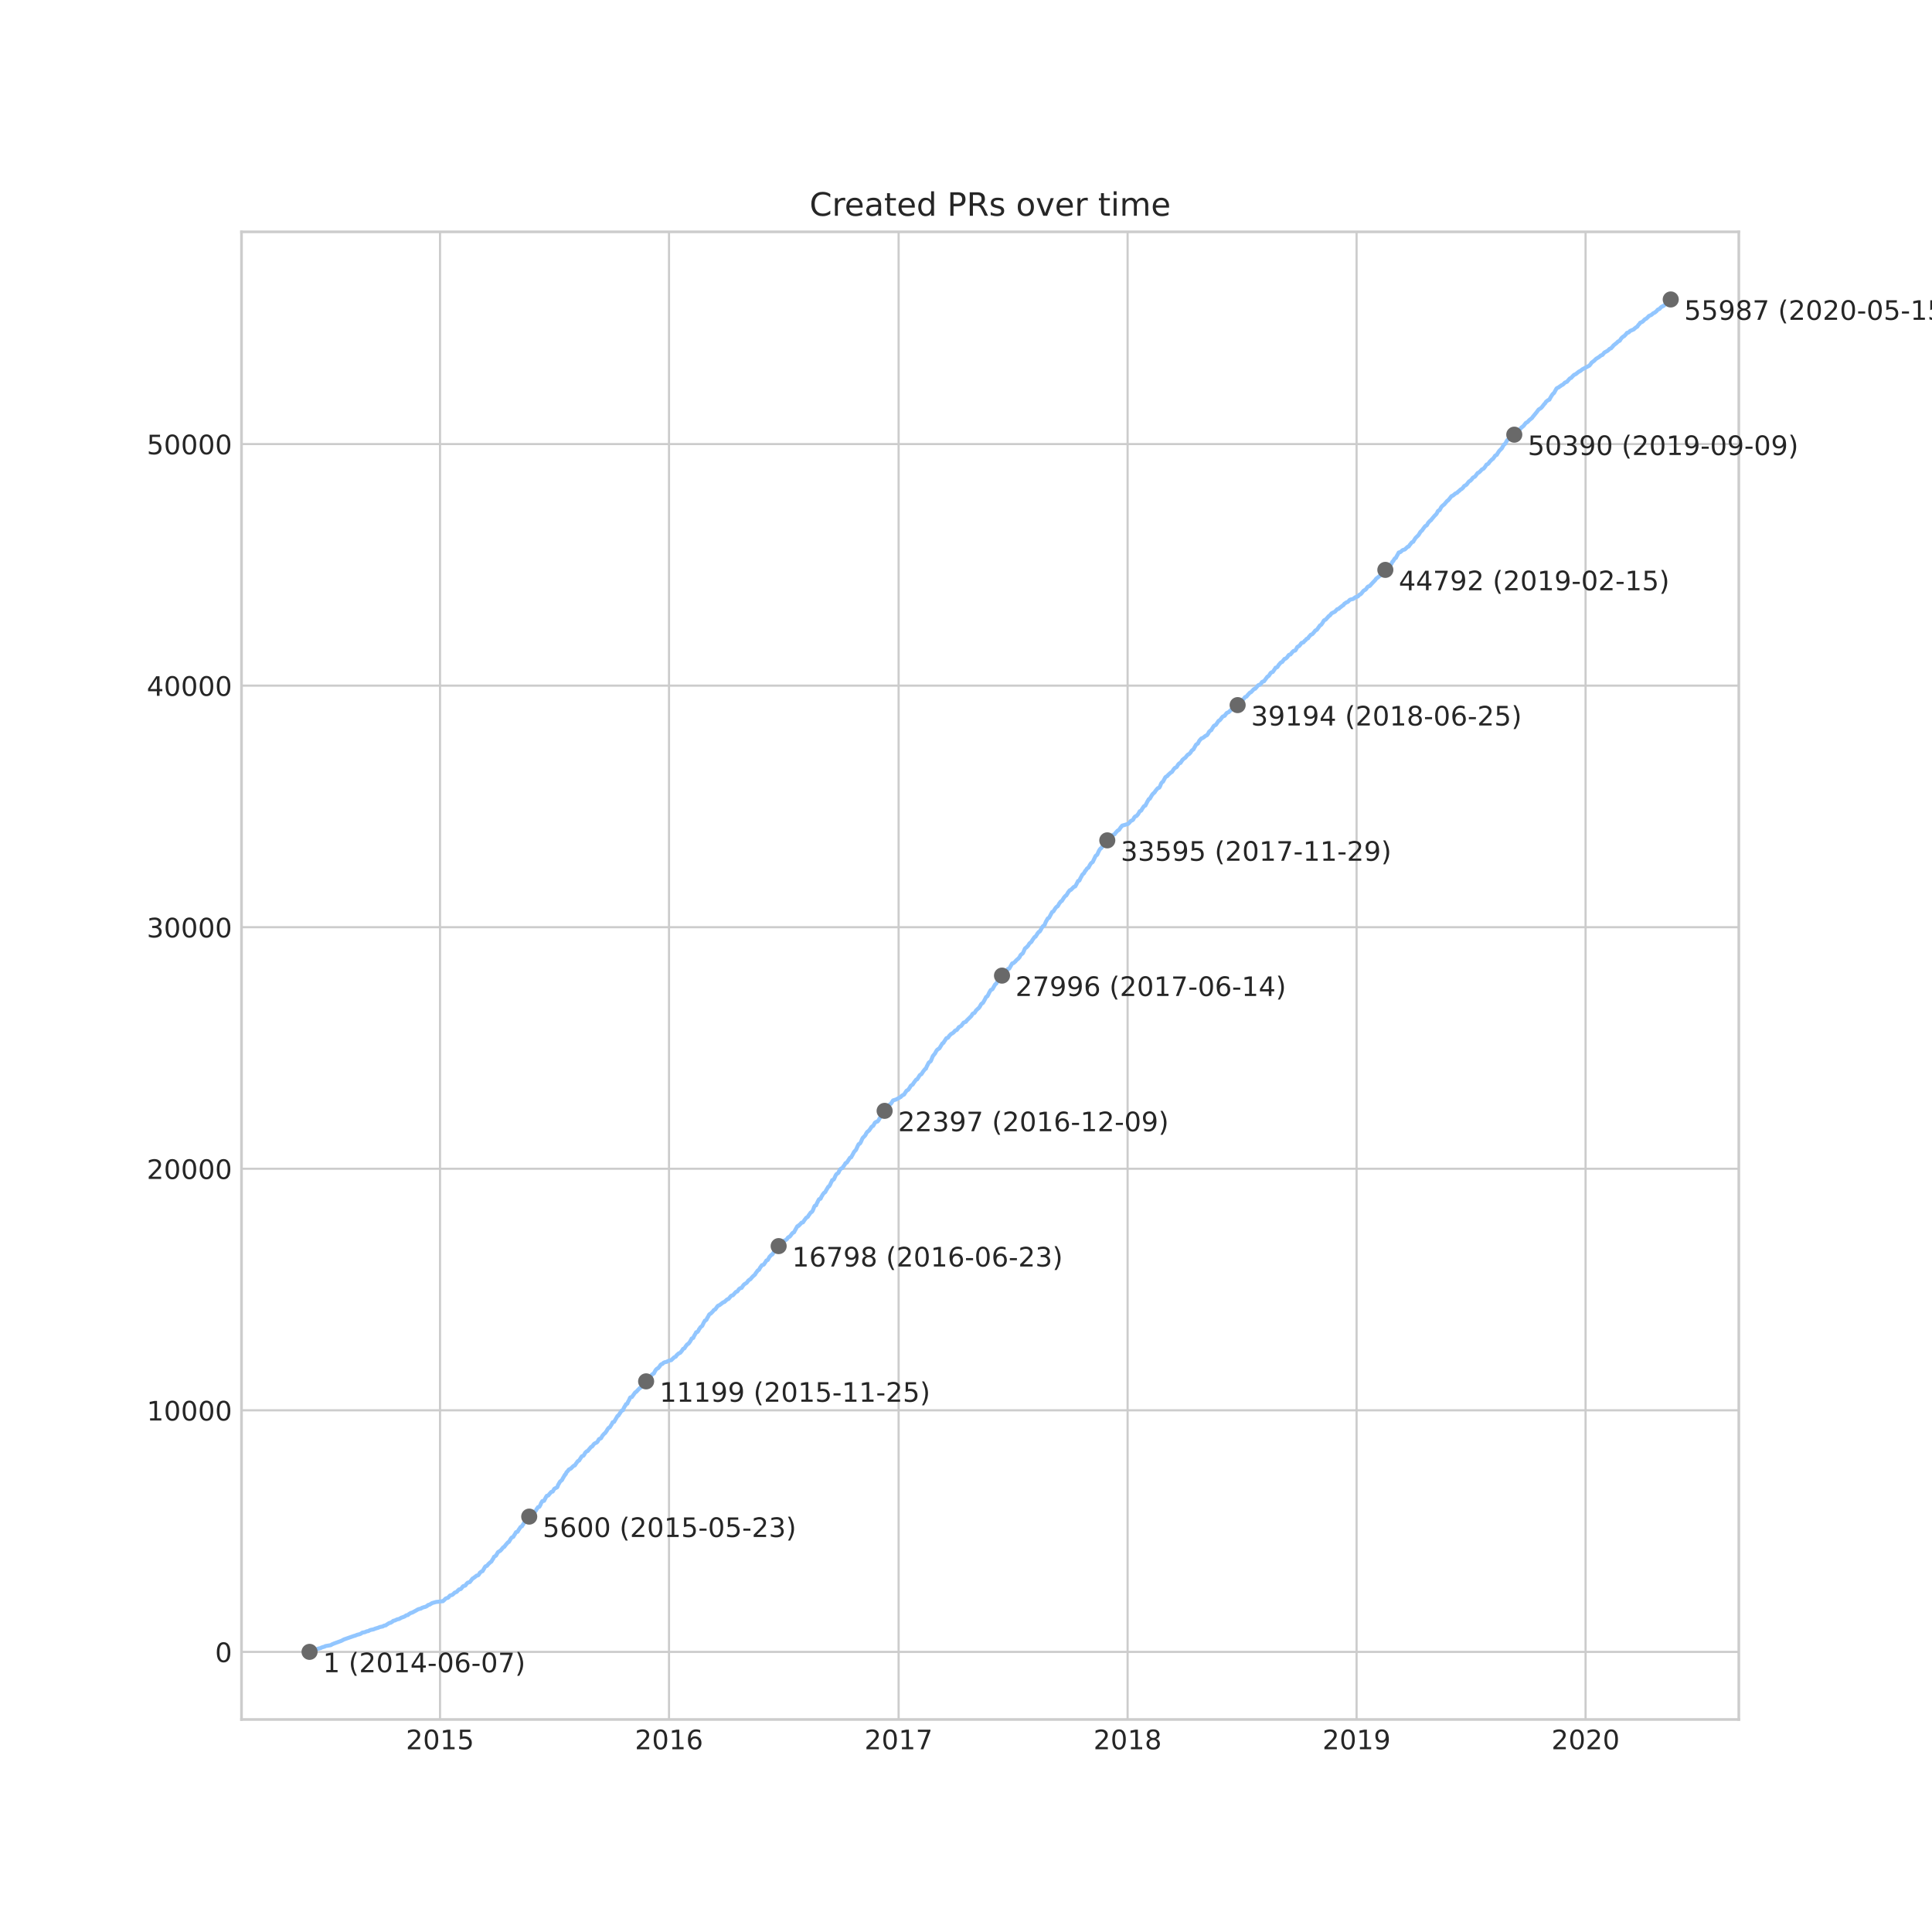 <?xml version="1.0" encoding="utf-8" standalone="no"?>
<!DOCTYPE svg PUBLIC "-//W3C//DTD SVG 1.1//EN"
  "http://www.w3.org/Graphics/SVG/1.1/DTD/svg11.dtd">
<!-- Created with matplotlib (https://matplotlib.org/) -->
<svg height="720pt" version="1.1" viewBox="0 0 720 720" width="720pt" xmlns="http://www.w3.org/2000/svg" xmlns:xlink="http://www.w3.org/1999/xlink">
 <defs>
  <style type="text/css">
*{stroke-linecap:butt;stroke-linejoin:round;}
  </style>
 </defs>
 <g id="figure_1">
  <g id="patch_1">
   <path d="M 0 720 
L 720 720 
L 720 0 
L 0 0 
z
" style="fill:#ffffff;"/>
  </g>
  <g id="axes_1">
   <g id="patch_2">
    <path d="M 90 640.8 
L 648 640.8 
L 648 86.4 
L 90 86.4 
z
" style="fill:#ffffff;"/>
   </g>
   <g id="matplotlib.axis_1">
    <g id="xtick_1">
     <g id="line2d_1">
      <path clip-path="url(#p60080ac657)" d="M 163.983 640.8 
L 163.983 86.4 
" style="fill:none;stroke:#cccccc;stroke-linecap:round;stroke-width:0.8;"/>
     </g>
     <g id="line2d_2"/>
     <g id="text_1">
      <!-- 2015 -->
      <defs>
       <path d="M 19.188 8.297 
L 53.609 8.297 
L 53.609 0 
L 7.328 0 
L 7.328 8.297 
Q 12.938 14.109 22.625 23.891 
Q 32.328 33.688 34.812 36.531 
Q 39.547 41.844 41.422 45.531 
Q 43.312 49.219 43.312 52.781 
Q 43.312 58.594 39.234 62.25 
Q 35.156 65.922 28.609 65.922 
Q 23.969 65.922 18.812 64.312 
Q 13.672 62.703 7.812 59.422 
L 7.812 69.391 
Q 13.766 71.781 18.938 73 
Q 24.125 74.219 28.422 74.219 
Q 39.75 74.219 46.484 68.547 
Q 53.219 62.891 53.219 53.422 
Q 53.219 48.922 51.531 44.891 
Q 49.859 40.875 45.406 35.406 
Q 44.188 33.984 37.641 27.219 
Q 31.109 20.453 19.188 8.297 
z
" id="DejaVuSans-50"/>
       <path d="M 31.781 66.406 
Q 24.172 66.406 20.328 58.906 
Q 16.5 51.422 16.5 36.375 
Q 16.5 21.391 20.328 13.891 
Q 24.172 6.391 31.781 6.391 
Q 39.453 6.391 43.281 13.891 
Q 47.125 21.391 47.125 36.375 
Q 47.125 51.422 43.281 58.906 
Q 39.453 66.406 31.781 66.406 
z
M 31.781 74.219 
Q 44.047 74.219 50.516 64.516 
Q 56.984 54.828 56.984 36.375 
Q 56.984 17.969 50.516 8.266 
Q 44.047 -1.422 31.781 -1.422 
Q 19.531 -1.422 13.062 8.266 
Q 6.594 17.969 6.594 36.375 
Q 6.594 54.828 13.062 64.516 
Q 19.531 74.219 31.781 74.219 
z
" id="DejaVuSans-48"/>
       <path d="M 12.406 8.297 
L 28.516 8.297 
L 28.516 63.922 
L 10.984 60.406 
L 10.984 69.391 
L 28.422 72.906 
L 38.281 72.906 
L 38.281 8.297 
L 54.391 8.297 
L 54.391 0 
L 12.406 0 
z
" id="DejaVuSans-49"/>
       <path d="M 10.797 72.906 
L 49.516 72.906 
L 49.516 64.594 
L 19.828 64.594 
L 19.828 46.734 
Q 21.969 47.469 24.109 47.828 
Q 26.266 48.188 28.422 48.188 
Q 40.625 48.188 47.75 41.5 
Q 54.891 34.812 54.891 23.391 
Q 54.891 11.625 47.562 5.094 
Q 40.234 -1.422 26.906 -1.422 
Q 22.312 -1.422 17.547 -0.641 
Q 12.797 0.141 7.719 1.703 
L 7.719 11.625 
Q 12.109 9.234 16.797 8.062 
Q 21.484 6.891 26.703 6.891 
Q 35.156 6.891 40.078 11.328 
Q 45.016 15.766 45.016 23.391 
Q 45.016 31 40.078 35.438 
Q 35.156 39.891 26.703 39.891 
Q 22.75 39.891 18.812 39.016 
Q 14.891 38.141 10.797 36.281 
z
" id="DejaVuSans-53"/>
      </defs>
      <g style="fill:#262626;" transform="translate(151.258 651.898)scale(0.1 -0.1)">
       <use xlink:href="#DejaVuSans-50"/>
       <use x="63.623" xlink:href="#DejaVuSans-48"/>
       <use x="127.246" xlink:href="#DejaVuSans-49"/>
       <use x="190.869" xlink:href="#DejaVuSans-53"/>
      </g>
     </g>
    </g>
    <g id="xtick_2">
     <g id="line2d_3">
      <path clip-path="url(#p60080ac657)" d="M 249.319 640.8 
L 249.319 86.4 
" style="fill:none;stroke:#cccccc;stroke-linecap:round;stroke-width:0.8;"/>
     </g>
     <g id="line2d_4"/>
     <g id="text_2">
      <!-- 2016 -->
      <defs>
       <path d="M 33.016 40.375 
Q 26.375 40.375 22.484 35.828 
Q 18.609 31.297 18.609 23.391 
Q 18.609 15.531 22.484 10.953 
Q 26.375 6.391 33.016 6.391 
Q 39.656 6.391 43.531 10.953 
Q 47.406 15.531 47.406 23.391 
Q 47.406 31.297 43.531 35.828 
Q 39.656 40.375 33.016 40.375 
z
M 52.594 71.297 
L 52.594 62.312 
Q 48.875 64.062 45.094 64.984 
Q 41.312 65.922 37.594 65.922 
Q 27.828 65.922 22.672 59.328 
Q 17.531 52.734 16.797 39.406 
Q 19.672 43.656 24.016 45.922 
Q 28.375 48.188 33.594 48.188 
Q 44.578 48.188 50.953 41.516 
Q 57.328 34.859 57.328 23.391 
Q 57.328 12.156 50.688 5.359 
Q 44.047 -1.422 33.016 -1.422 
Q 20.359 -1.422 13.672 8.266 
Q 6.984 17.969 6.984 36.375 
Q 6.984 53.656 15.188 63.938 
Q 23.391 74.219 37.203 74.219 
Q 40.922 74.219 44.703 73.484 
Q 48.484 72.75 52.594 71.297 
z
" id="DejaVuSans-54"/>
      </defs>
      <g style="fill:#262626;" transform="translate(236.594 651.898)scale(0.1 -0.1)">
       <use xlink:href="#DejaVuSans-50"/>
       <use x="63.623" xlink:href="#DejaVuSans-48"/>
       <use x="127.246" xlink:href="#DejaVuSans-49"/>
       <use x="190.869" xlink:href="#DejaVuSans-54"/>
      </g>
     </g>
    </g>
    <g id="xtick_3">
     <g id="line2d_5">
      <path clip-path="url(#p60080ac657)" d="M 334.888 640.8 
L 334.888 86.4 
" style="fill:none;stroke:#cccccc;stroke-linecap:round;stroke-width:0.8;"/>
     </g>
     <g id="line2d_6"/>
     <g id="text_3">
      <!-- 2017 -->
      <defs>
       <path d="M 8.203 72.906 
L 55.078 72.906 
L 55.078 68.703 
L 28.609 0 
L 18.312 0 
L 43.219 64.594 
L 8.203 64.594 
z
" id="DejaVuSans-55"/>
      </defs>
      <g style="fill:#262626;" transform="translate(322.163 651.898)scale(0.1 -0.1)">
       <use xlink:href="#DejaVuSans-50"/>
       <use x="63.623" xlink:href="#DejaVuSans-48"/>
       <use x="127.246" xlink:href="#DejaVuSans-49"/>
       <use x="190.869" xlink:href="#DejaVuSans-55"/>
      </g>
     </g>
    </g>
    <g id="xtick_4">
     <g id="line2d_7">
      <path clip-path="url(#p60080ac657)" d="M 420.224 640.8 
L 420.224 86.4 
" style="fill:none;stroke:#cccccc;stroke-linecap:round;stroke-width:0.8;"/>
     </g>
     <g id="line2d_8"/>
     <g id="text_4">
      <!-- 2018 -->
      <defs>
       <path d="M 31.781 34.625 
Q 24.75 34.625 20.719 30.859 
Q 16.703 27.094 16.703 20.516 
Q 16.703 13.922 20.719 10.156 
Q 24.75 6.391 31.781 6.391 
Q 38.812 6.391 42.859 10.172 
Q 46.922 13.969 46.922 20.516 
Q 46.922 27.094 42.891 30.859 
Q 38.875 34.625 31.781 34.625 
z
M 21.922 38.812 
Q 15.578 40.375 12.031 44.719 
Q 8.5 49.078 8.5 55.328 
Q 8.5 64.062 14.719 69.141 
Q 20.953 74.219 31.781 74.219 
Q 42.672 74.219 48.875 69.141 
Q 55.078 64.062 55.078 55.328 
Q 55.078 49.078 51.531 44.719 
Q 48 40.375 41.703 38.812 
Q 48.828 37.156 52.797 32.312 
Q 56.781 27.484 56.781 20.516 
Q 56.781 9.906 50.312 4.234 
Q 43.844 -1.422 31.781 -1.422 
Q 19.734 -1.422 13.25 4.234 
Q 6.781 9.906 6.781 20.516 
Q 6.781 27.484 10.781 32.312 
Q 14.797 37.156 21.922 38.812 
z
M 18.312 54.391 
Q 18.312 48.734 21.844 45.562 
Q 25.391 42.391 31.781 42.391 
Q 38.141 42.391 41.719 45.562 
Q 45.312 48.734 45.312 54.391 
Q 45.312 60.062 41.719 63.234 
Q 38.141 66.406 31.781 66.406 
Q 25.391 66.406 21.844 63.234 
Q 18.312 60.062 18.312 54.391 
z
" id="DejaVuSans-56"/>
      </defs>
      <g style="fill:#262626;" transform="translate(407.499 651.898)scale(0.1 -0.1)">
       <use xlink:href="#DejaVuSans-50"/>
       <use x="63.623" xlink:href="#DejaVuSans-48"/>
       <use x="127.246" xlink:href="#DejaVuSans-49"/>
       <use x="190.869" xlink:href="#DejaVuSans-56"/>
      </g>
     </g>
    </g>
    <g id="xtick_5">
     <g id="line2d_9">
      <path clip-path="url(#p60080ac657)" d="M 505.56 640.8 
L 505.56 86.4 
" style="fill:none;stroke:#cccccc;stroke-linecap:round;stroke-width:0.8;"/>
     </g>
     <g id="line2d_10"/>
     <g id="text_5">
      <!-- 2019 -->
      <defs>
       <path d="M 10.984 1.516 
L 10.984 10.5 
Q 14.703 8.734 18.5 7.812 
Q 22.312 6.891 25.984 6.891 
Q 35.75 6.891 40.891 13.453 
Q 46.047 20.016 46.781 33.406 
Q 43.953 29.203 39.594 26.953 
Q 35.25 24.703 29.984 24.703 
Q 19.047 24.703 12.672 31.312 
Q 6.297 37.938 6.297 49.422 
Q 6.297 60.641 12.938 67.422 
Q 19.578 74.219 30.609 74.219 
Q 43.266 74.219 49.922 64.516 
Q 56.594 54.828 56.594 36.375 
Q 56.594 19.141 48.406 8.859 
Q 40.234 -1.422 26.422 -1.422 
Q 22.703 -1.422 18.891 -0.688 
Q 15.094 0.047 10.984 1.516 
z
M 30.609 32.422 
Q 37.25 32.422 41.125 36.953 
Q 45.016 41.5 45.016 49.422 
Q 45.016 57.281 41.125 61.844 
Q 37.25 66.406 30.609 66.406 
Q 23.969 66.406 20.094 61.844 
Q 16.219 57.281 16.219 49.422 
Q 16.219 41.5 20.094 36.953 
Q 23.969 32.422 30.609 32.422 
z
" id="DejaVuSans-57"/>
      </defs>
      <g style="fill:#262626;" transform="translate(492.835 651.898)scale(0.1 -0.1)">
       <use xlink:href="#DejaVuSans-50"/>
       <use x="63.623" xlink:href="#DejaVuSans-48"/>
       <use x="127.246" xlink:href="#DejaVuSans-49"/>
       <use x="190.869" xlink:href="#DejaVuSans-57"/>
      </g>
     </g>
    </g>
    <g id="xtick_6">
     <g id="line2d_11">
      <path clip-path="url(#p60080ac657)" d="M 590.896 640.8 
L 590.896 86.4 
" style="fill:none;stroke:#cccccc;stroke-linecap:round;stroke-width:0.8;"/>
     </g>
     <g id="line2d_12"/>
     <g id="text_6">
      <!-- 2020 -->
      <g style="fill:#262626;" transform="translate(578.171 651.898)scale(0.1 -0.1)">
       <use xlink:href="#DejaVuSans-50"/>
       <use x="63.623" xlink:href="#DejaVuSans-48"/>
       <use x="127.246" xlink:href="#DejaVuSans-50"/>
       <use x="190.869" xlink:href="#DejaVuSans-48"/>
      </g>
     </g>
    </g>
   </g>
   <g id="matplotlib.axis_2">
    <g id="ytick_1">
     <g id="line2d_13">
      <path clip-path="url(#p60080ac657)" d="M 90 615.609 
L 648 615.609 
" style="fill:none;stroke:#cccccc;stroke-linecap:round;stroke-width:0.8;"/>
     </g>
     <g id="line2d_14"/>
     <g id="text_7">
      <!-- 0 -->
      <g style="fill:#262626;" transform="translate(80.138 619.408)scale(0.1 -0.1)">
       <use xlink:href="#DejaVuSans-48"/>
      </g>
     </g>
    </g>
    <g id="ytick_2">
     <g id="line2d_15">
      <path clip-path="url(#p60080ac657)" d="M 90 525.586 
L 648 525.586 
" style="fill:none;stroke:#cccccc;stroke-linecap:round;stroke-width:0.8;"/>
     </g>
     <g id="line2d_16"/>
     <g id="text_8">
      <!-- 10000 -->
      <g style="fill:#262626;" transform="translate(54.688 529.386)scale(0.1 -0.1)">
       <use xlink:href="#DejaVuSans-49"/>
       <use x="63.623" xlink:href="#DejaVuSans-48"/>
       <use x="127.246" xlink:href="#DejaVuSans-48"/>
       <use x="190.869" xlink:href="#DejaVuSans-48"/>
       <use x="254.492" xlink:href="#DejaVuSans-48"/>
      </g>
     </g>
    </g>
    <g id="ytick_3">
     <g id="line2d_17">
      <path clip-path="url(#p60080ac657)" d="M 90 435.564 
L 648 435.564 
" style="fill:none;stroke:#cccccc;stroke-linecap:round;stroke-width:0.8;"/>
     </g>
     <g id="line2d_18"/>
     <g id="text_9">
      <!-- 20000 -->
      <g style="fill:#262626;" transform="translate(54.688 439.363)scale(0.1 -0.1)">
       <use xlink:href="#DejaVuSans-50"/>
       <use x="63.623" xlink:href="#DejaVuSans-48"/>
       <use x="127.246" xlink:href="#DejaVuSans-48"/>
       <use x="190.869" xlink:href="#DejaVuSans-48"/>
       <use x="254.492" xlink:href="#DejaVuSans-48"/>
      </g>
     </g>
    </g>
    <g id="ytick_4">
     <g id="line2d_19">
      <path clip-path="url(#p60080ac657)" d="M 90 345.541 
L 648 345.541 
" style="fill:none;stroke:#cccccc;stroke-linecap:round;stroke-width:0.8;"/>
     </g>
     <g id="line2d_20"/>
     <g id="text_10">
      <!-- 30000 -->
      <defs>
       <path d="M 40.578 39.312 
Q 47.656 37.797 51.625 33 
Q 55.609 28.219 55.609 21.188 
Q 55.609 10.406 48.188 4.484 
Q 40.766 -1.422 27.094 -1.422 
Q 22.516 -1.422 17.656 -0.516 
Q 12.797 0.391 7.625 2.203 
L 7.625 11.719 
Q 11.719 9.328 16.594 8.109 
Q 21.484 6.891 26.812 6.891 
Q 36.078 6.891 40.938 10.547 
Q 45.797 14.203 45.797 21.188 
Q 45.797 27.641 41.281 31.266 
Q 36.766 34.906 28.719 34.906 
L 20.219 34.906 
L 20.219 43.016 
L 29.109 43.016 
Q 36.375 43.016 40.234 45.922 
Q 44.094 48.828 44.094 54.297 
Q 44.094 59.906 40.109 62.906 
Q 36.141 65.922 28.719 65.922 
Q 24.656 65.922 20.016 65.031 
Q 15.375 64.156 9.812 62.312 
L 9.812 71.094 
Q 15.438 72.656 20.344 73.438 
Q 25.25 74.219 29.594 74.219 
Q 40.828 74.219 47.359 69.109 
Q 53.906 64.016 53.906 55.328 
Q 53.906 49.266 50.438 45.094 
Q 46.969 40.922 40.578 39.312 
z
" id="DejaVuSans-51"/>
      </defs>
      <g style="fill:#262626;" transform="translate(54.688 349.341)scale(0.1 -0.1)">
       <use xlink:href="#DejaVuSans-51"/>
       <use x="63.623" xlink:href="#DejaVuSans-48"/>
       <use x="127.246" xlink:href="#DejaVuSans-48"/>
       <use x="190.869" xlink:href="#DejaVuSans-48"/>
       <use x="254.492" xlink:href="#DejaVuSans-48"/>
      </g>
     </g>
    </g>
    <g id="ytick_5">
     <g id="line2d_21">
      <path clip-path="url(#p60080ac657)" d="M 90 255.519 
L 648 255.519 
" style="fill:none;stroke:#cccccc;stroke-linecap:round;stroke-width:0.8;"/>
     </g>
     <g id="line2d_22"/>
     <g id="text_11">
      <!-- 40000 -->
      <defs>
       <path d="M 37.797 64.312 
L 12.891 25.391 
L 37.797 25.391 
z
M 35.203 72.906 
L 47.609 72.906 
L 47.609 25.391 
L 58.016 25.391 
L 58.016 17.188 
L 47.609 17.188 
L 47.609 0 
L 37.797 0 
L 37.797 17.188 
L 4.891 17.188 
L 4.891 26.703 
z
" id="DejaVuSans-52"/>
      </defs>
      <g style="fill:#262626;" transform="translate(54.688 259.318)scale(0.1 -0.1)">
       <use xlink:href="#DejaVuSans-52"/>
       <use x="63.623" xlink:href="#DejaVuSans-48"/>
       <use x="127.246" xlink:href="#DejaVuSans-48"/>
       <use x="190.869" xlink:href="#DejaVuSans-48"/>
       <use x="254.492" xlink:href="#DejaVuSans-48"/>
      </g>
     </g>
    </g>
    <g id="ytick_6">
     <g id="line2d_23">
      <path clip-path="url(#p60080ac657)" d="M 90 165.496 
L 648 165.496 
" style="fill:none;stroke:#cccccc;stroke-linecap:round;stroke-width:0.8;"/>
     </g>
     <g id="line2d_24"/>
     <g id="text_12">
      <!-- 50000 -->
      <g style="fill:#262626;" transform="translate(54.688 169.296)scale(0.1 -0.1)">
       <use xlink:href="#DejaVuSans-53"/>
       <use x="63.623" xlink:href="#DejaVuSans-48"/>
       <use x="127.246" xlink:href="#DejaVuSans-48"/>
       <use x="190.869" xlink:href="#DejaVuSans-48"/>
       <use x="254.492" xlink:href="#DejaVuSans-48"/>
      </g>
     </g>
    </g>
   </g>
   <g id="line2d_25">
    <path clip-path="url(#p60080ac657)" d="M 115.364 615.6 
L 116.344 615.24 
L 116.542 615.141 
L 116.729 615.024 
L 116.805 614.943 
L 117.508 614.79 
L 117.633 614.754 
L 118.373 614.475 
L 118.835 614.331 
L 119.492 614.196 
L 119.819 613.989 
L 120.261 613.854 
L 120.329 613.809 
L 120.957 613.656 
L 121.014 613.62 
L 121.184 613.502 
L 121.292 613.448 
L 123.258 613.106 
L 123.36 613.052 
L 123.592 612.899 
L 123.712 612.818 
L 124.529 612.476 
L 124.709 612.395 
L 125.137 612.269 
L 125.237 612.197 
L 125.663 612.062 
L 127.068 611.549 
L 127.244 611.468 
L 127.722 611.225 
L 127.807 611.18 
L 128.158 610.982 
L 128.34 610.919 
L 131.922 609.668 
L 132.406 609.55 
L 132.471 609.496 
L 132.862 609.361 
L 133.096 609.244 
L 133.536 609.136 
L 134.045 609.019 
L 134.11 608.965 
L 134.476 608.83 
L 135.061 608.416 
L 135.903 608.29 
L 136.675 607.957 
L 137.334 607.84 
L 137.553 607.678 
L 137.654 607.624 
L 138.013 607.48 
L 138.075 607.435 
L 139.186 607.219 
L 139.846 606.94 
L 141.057 606.58 
L 141.132 606.517 
L 141.511 606.382 
L 141.694 606.31 
L 142.665 606.13 
L 143.007 605.878 
L 143.832 605.689 
L 143.943 605.562 
L 145.032 604.869 
L 145.624 604.734 
L 145.744 604.599 
L 145.844 604.572 
L 146.124 604.419 
L 146.32 604.275 
L 146.413 604.14 
L 146.62 604.023 
L 147.173 603.897 
L 148.088 603.465 
L 148.771 603.348 
L 148.884 603.249 
L 149.167 603.114 
L 149.547 602.871 
L 150.006 602.727 
L 150.022 602.709 
L 150.44 602.574 
L 150.484 602.529 
L 150.873 602.376 
L 151.388 601.989 
L 152.037 601.872 
L 152.136 601.746 
L 152.289 601.62 
L 152.398 601.511 
L 152.703 601.349 
L 153.001 601.142 
L 153.152 601.097 
L 153.672 600.935 
L 155.011 600.215 
L 155.558 599.891 
L 155.607 599.837 
L 156.049 599.675 
L 156.133 599.639 
L 156.909 599.459 
L 157.036 599.342 
L 157.256 599.198 
L 157.397 599.144 
L 157.875 599 
L 157.951 598.955 
L 158.612 598.802 
L 158.63 598.766 
L 158.866 598.64 
L 158.978 598.613 
L 159.247 598.451 
L 159.362 598.271 
L 159.534 598.154 
L 159.602 598.118 
L 160.197 597.983 
L 160.311 597.875 
L 160.477 597.749 
L 160.527 597.731 
L 160.77 597.605 
L 160.961 597.442 
L 161.097 597.406 
L 162.525 597.001 
L 163.737 596.875 
L 163.847 596.839 
L 165.093 596.713 
L 165.219 596.515 
L 165.459 596.38 
L 166.101 595.705 
L 167.02 595.417 
L 167.084 595.345 
L 167.237 595.219 
L 167.334 594.967 
L 167.476 594.841 
L 167.604 594.733 
L 167.731 594.589 
L 167.774 594.553 
L 168.474 594.4 
L 168.663 594.274 
L 168.789 594.157 
L 169.078 593.923 
L 169.402 593.544 
L 170.224 593.247 
L 170.354 593.094 
L 170.543 592.824 
L 170.761 592.653 
L 170.815 592.572 
L 170.99 592.446 
L 171.021 592.356 
L 171.681 592.212 
L 171.783 592.122 
L 171.897 591.987 
L 172.036 591.816 
L 172.161 591.69 
L 172.306 591.501 
L 172.411 591.321 
L 172.462 591.249 
L 172.639 591.123 
L 172.694 591.078 
L 173.339 590.934 
L 173.519 590.763 
L 173.821 590.295 
L 173.916 590.223 
L 174.029 590.079 
L 174.289 589.818 
L 175.08 589.601 
L 176.134 588.242 
L 176.562 588.071 
L 176.741 587.837 
L 177.02 587.711 
L 177.087 587.63 
L 177.27 587.504 
L 177.383 587.378 
L 177.552 587.234 
L 177.592 587.198 
L 178.209 587.054 
L 178.341 586.928 
L 178.699 586.397 
L 178.772 586.172 
L 178.946 586.046 
L 179.118 585.902 
L 179.372 585.677 
L 179.84 585.514 
L 180.165 584.929 
L 180.285 584.794 
L 180.397 584.515 
L 180.506 584.38 
L 180.645 584.101 
L 180.756 583.948 
L 180.926 583.732 
L 181.485 583.534 
L 181.86 583.057 
L 181.978 582.913 
L 182.05 582.832 
L 182.214 582.697 
L 182.714 582.22 
L 183.103 581.986 
L 183.224 581.779 
L 183.651 581.04 
L 183.766 580.95 
L 183.833 580.77 
L 183.949 580.563 
L 184.099 580.176 
L 184.212 580.14 
L 184.808 579.753 
L 184.929 579.654 
L 185.011 579.447 
L 185.562 578.448 
L 186.475 577.899 
L 186.691 577.656 
L 186.831 577.511 
L 187.053 577.25 
L 187.223 577.016 
L 187.596 576.602 
L 187.991 576.422 
L 188.076 576.206 
L 188.254 576.053 
L 188.389 575.828 
L 188.528 575.675 
L 189.318 574.757 
L 189.653 574.631 
L 190.257 573.595 
L 190.358 573.451 
L 190.652 573.019 
L 191.303 572.722 
L 191.632 572.092 
L 191.793 571.921 
L 191.905 571.714 
L 192.005 571.543 
L 192.112 571.327 
L 192.216 571.201 
L 192.279 571.03 
L 192.378 570.985 
L 192.898 570.832 
L 193.158 570.355 
L 193.289 570.121 
L 193.438 569.923 
L 193.785 569.427 
L 193.86 569.301 
L 193.951 569.112 
L 194.183 568.986 
L 194.293 568.905 
L 194.542 568.77 
L 194.673 568.482 
L 194.83 568.293 
L 195.022 568.023 
L 195.1 567.852 
L 195.577 567.105 
L 196.115 566.943 
L 196.758 565.773 
L 196.941 565.556 
L 197.566 565.061 
L 197.8 564.926 
L 197.918 564.863 
L 198.069 564.728 
L 198.339 564.305 
L 198.425 564.206 
L 198.528 564.062 
L 198.583 563.819 
L 198.716 563.63 
L 198.812 563.486 
L 198.978 563.414 
L 199.462 563.279 
L 199.659 563.018 
L 199.753 562.847 
L 199.87 562.649 
L 199.956 562.451 
L 200.063 562.28 
L 200.195 562.136 
L 200.357 561.902 
L 200.467 561.713 
L 200.52 561.686 
L 201.001 561.532 
L 201.382 560.866 
L 201.492 560.632 
L 201.604 560.29 
L 201.697 560.065 
L 201.824 559.903 
L 201.939 559.741 
L 202.1 559.426 
L 202.764 559.309 
L 202.857 559.102 
L 202.945 558.976 
L 203.065 558.625 
L 203.209 558.499 
L 203.325 558.157 
L 203.44 557.995 
L 203.559 557.77 
L 203.673 557.626 
L 203.785 557.445 
L 204.057 557.409 
L 204.371 557.283 
L 204.448 557.13 
L 204.592 556.986 
L 204.793 556.707 
L 204.945 556.563 
L 205.065 556.437 
L 205.381 556.041 
L 205.474 555.996 
L 206.002 555.843 
L 206.101 555.627 
L 206.249 555.411 
L 206.514 554.916 
L 206.631 554.79 
L 207.636 554.277 
L 207.721 554.079 
L 207.833 553.908 
L 207.937 553.493 
L 208.033 553.34 
L 208.12 553.196 
L 208.22 552.989 
L 208.35 552.836 
L 208.438 552.566 
L 208.578 552.422 
L 208.723 552.143 
L 209.319 551.675 
L 209.492 551.486 
L 209.549 551.342 
L 209.758 550.91 
L 210.037 550.469 
L 210.169 550.244 
L 210.255 550.073 
L 210.326 549.902 
L 210.497 549.785 
L 210.596 549.514 
L 210.818 549.388 
L 210.955 549.073 
L 211.083 548.74 
L 211.668 548.119 
L 211.968 547.669 
L 212.802 547.255 
L 212.937 547.075 
L 213.104 546.94 
L 213.278 546.733 
L 213.813 546.247 
L 214.23 546.112 
L 214.393 545.869 
L 214.483 545.716 
L 214.603 545.526 
L 215.338 544.527 
L 215.826 544.293 
L 215.981 544.005 
L 216.078 543.87 
L 216.785 542.781 
L 216.962 542.664 
L 217.456 542.475 
L 217.822 541.926 
L 217.901 541.773 
L 218.046 541.457 
L 218.217 541.286 
L 218.644 540.872 
L 219.053 540.737 
L 219.18 540.521 
L 219.339 540.341 
L 220.3 539.198 
L 220.654 539.081 
L 220.81 538.874 
L 220.996 538.658 
L 221.085 538.46 
L 221.232 538.307 
L 221.416 538.082 
L 221.88 537.794 
L 222.285 537.641 
L 222.61 537.343 
L 222.718 537.235 
L 222.853 536.929 
L 222.941 536.803 
L 223.036 536.668 
L 223.157 536.398 
L 223.328 536.254 
L 223.702 536.119 
L 223.974 535.993 
L 224.544 535.003 
L 224.699 534.841 
L 224.842 534.661 
L 225.295 534.184 
L 225.54 534.049 
L 225.814 533.608 
L 226.051 533.31 
L 226.271 532.914 
L 226.349 532.743 
L 226.825 532.122 
L 227.231 531.942 
L 227.688 531.222 
L 227.781 531.06 
L 227.852 530.916 
L 227.981 530.781 
L 228.322 530.034 
L 228.884 529.872 
L 229.028 529.565 
L 229.134 529.403 
L 230.124 527.702 
L 230.475 527.54 
L 230.649 527.18 
L 230.786 527.045 
L 231.665 525.695 
L 232.151 525.559 
L 232.207 525.415 
L 232.323 525.1 
L 232.474 524.767 
L 232.603 524.497 
L 232.949 523.912 
L 233.129 523.723 
L 233.282 523.3 
L 233.789 523.102 
L 234.034 522.454 
L 234.356 521.905 
L 234.494 521.662 
L 234.556 521.49 
L 234.675 521.193 
L 234.815 520.887 
L 234.898 520.779 
L 235.469 520.644 
L 236.724 518.907 
L 237.168 518.655 
L 237.382 518.385 
L 237.583 518.187 
L 237.704 518.043 
L 238.444 517.277 
L 238.71 517.151 
L 238.987 516.809 
L 239.111 516.584 
L 239.44 516.179 
L 239.546 515.927 
L 239.705 515.774 
L 239.768 515.603 
L 240.382 515.396 
L 240.493 515.153 
L 240.79 514.793 
L 240.906 514.622 
L 241.276 514.226 
L 241.396 514.118 
L 242.028 513.74 
L 242.882 512.389 
L 242.995 512.236 
L 243.105 512.164 
L 243.688 511.822 
L 244.01 511.165 
L 244.133 510.967 
L 244.357 510.571 
L 244.851 510.058 
L 245.289 509.869 
L 245.672 509.382 
L 245.775 509.256 
L 245.911 509.121 
L 245.992 508.941 
L 246.13 508.698 
L 246.432 508.428 
L 246.879 508.293 
L 246.986 508.167 
L 247.172 507.987 
L 247.327 507.843 
L 247.767 507.663 
L 248.488 507.51 
L 248.604 507.402 
L 249.443 507.033 
L 250.166 506.889 
L 250.577 506.484 
L 250.714 506.349 
L 250.866 506.241 
L 250.955 506.106 
L 251.102 505.98 
L 251.329 505.791 
L 251.841 505.583 
L 252.011 505.322 
L 252.081 505.169 
L 252.279 504.962 
L 252.837 504.467 
L 252.926 504.377 
L 253.499 504.152 
L 254.207 503.288 
L 254.307 503.09 
L 254.45 502.874 
L 254.597 502.667 
L 255.032 502.523 
L 255.161 502.325 
L 255.337 502.073 
L 255.62 501.605 
L 255.721 501.505 
L 255.836 501.37 
L 256.038 501.073 
L 256.589 500.74 
L 256.789 500.479 
L 256.863 500.353 
L 256.98 500.227 
L 257.17 499.966 
L 257.246 499.813 
L 257.358 499.588 
L 257.456 499.453 
L 257.611 499.21 
L 257.663 499.066 
L 257.75 498.841 
L 258.351 498.598 
L 258.589 498.058 
L 258.69 497.842 
L 259.329 496.77 
L 259.434 496.5 
L 259.931 496.374 
L 260.049 496.176 
L 260.215 496.032 
L 260.563 495.276 
L 260.731 495.141 
L 261.026 494.619 
L 261.655 494.16 
L 261.831 493.854 
L 261.909 493.674 
L 262.041 493.394 
L 262.131 493.205 
L 262.25 492.944 
L 262.405 492.656 
L 262.563 492.449 
L 262.655 492.26 
L 262.679 492.161 
L 263.03 492.026 
L 263.317 491.783 
L 263.541 491.225 
L 263.607 491.081 
L 263.724 490.973 
L 263.941 490.595 
L 264.028 490.424 
L 264.178 490.118 
L 264.253 489.947 
L 264.561 489.668 
L 264.871 489.541 
L 265.317 489.055 
L 265.535 488.884 
L 266.083 488.173 
L 266.558 487.975 
L 267.301 486.922 
L 267.421 486.778 
L 267.539 486.643 
L 267.73 486.553 
L 268.219 486.355 
L 268.382 486.202 
L 268.661 485.995 
L 268.896 485.806 
L 269.476 485.355 
L 269.886 485.229 
L 270.023 485.175 
L 270.146 484.977 
L 270.255 484.95 
L 270.598 484.599 
L 270.676 484.563 
L 270.788 484.428 
L 270.934 484.284 
L 271.464 484.113 
L 271.977 483.519 
L 272.072 483.366 
L 272.23 483.204 
L 272.409 482.97 
L 272.692 482.826 
L 273.143 482.7 
L 274.241 481.466 
L 274.774 481.295 
L 275.424 480.377 
L 275.67 480.242 
L 275.778 480.107 
L 275.925 480.08 
L 276.389 479.945 
L 276.657 479.522 
L 276.906 479.162 
L 277.058 478.964 
L 277.331 478.649 
L 278.258 478.064 
L 278.391 477.902 
L 278.508 477.758 
L 278.677 477.523 
L 278.759 477.37 
L 278.903 477.235 
L 279.315 476.893 
L 279.608 476.767 
L 279.845 476.515 
L 279.937 476.362 
L 280.567 475.678 
L 281.415 474.949 
L 281.555 474.607 
L 282.097 473.887 
L 282.208 473.743 
L 282.264 473.608 
L 282.36 473.526 
L 282.492 473.4 
L 282.605 473.346 
L 282.857 473.22 
L 283.002 472.923 
L 283.119 472.743 
L 283.229 472.473 
L 283.435 472.23 
L 283.543 472.05 
L 283.66 471.915 
L 283.941 471.501 
L 284.51 471.348 
L 284.565 471.231 
L 284.769 471.114 
L 284.855 470.934 
L 285.466 470.034 
L 285.545 469.836 
L 285.65 469.728 
L 286.103 469.574 
L 286.307 469.241 
L 286.756 468.404 
L 286.863 468.296 
L 287.452 467.675 
L 287.795 467.522 
L 288.176 466.946 
L 288.307 466.757 
L 288.613 466.109 
L 289.699 465.361 
L 289.852 464.974 
L 289.978 464.686 
L 290.164 464.434 
L 290.447 463.957 
L 290.563 463.849 
L 291.078 463.669 
L 291.19 463.534 
L 291.336 463.39 
L 291.633 462.976 
L 291.784 462.814 
L 292.104 462.481 
L 292.203 462.373 
L 292.673 462.229 
L 293.237 461.806 
L 293.397 461.571 
L 293.603 461.274 
L 293.895 461.031 
L 294.319 460.851 
L 294.792 460.257 
L 294.892 460.104 
L 295.091 459.807 
L 295.299 459.627 
L 295.423 459.456 
L 295.561 459.411 
L 295.941 459.195 
L 296.054 458.925 
L 297.148 456.989 
L 297.645 456.836 
L 297.736 456.584 
L 297.977 456.467 
L 298.449 455.945 
L 298.641 455.774 
L 298.678 455.684 
L 299.243 455.531 
L 299.426 455.261 
L 299.55 455.081 
L 299.746 454.757 
L 300.466 453.83 
L 300.977 453.523 
L 301.102 453.406 
L 301.212 453.199 
L 301.326 453.001 
L 302.148 451.858 
L 302.534 451.66 
L 302.705 451.426 
L 302.847 451.237 
L 303.246 450.283 
L 303.367 449.878 
L 303.479 449.68 
L 303.664 449.355 
L 304.138 449.184 
L 304.293 448.752 
L 304.454 448.392 
L 304.542 448.194 
L 304.68 448.032 
L 304.746 447.807 
L 305.193 446.961 
L 305.265 446.898 
L 305.759 446.754 
L 305.869 446.592 
L 306.053 446.169 
L 306.122 445.971 
L 306.214 445.845 
L 306.335 445.701 
L 306.46 445.448 
L 306.553 445.25 
L 307.097 444.53 
L 307.393 444.395 
L 307.493 444.278 
L 307.624 444.152 
L 307.747 443.828 
L 308.691 442.253 
L 309.04 442.064 
L 309.205 441.749 
L 309.318 441.605 
L 309.692 440.758 
L 309.767 440.623 
L 309.896 440.335 
L 309.999 440.191 
L 310.129 439.795 
L 310.323 439.741 
L 310.715 439.543 
L 310.869 439.282 
L 311.251 438.436 
L 311.369 438.175 
L 311.498 437.905 
L 311.71 437.617 
L 311.941 437.409 
L 312.36 437.166 
L 312.484 436.986 
L 312.587 436.806 
L 312.686 436.482 
L 312.822 436.293 
L 312.973 436.041 
L 313.267 435.618 
L 313.729 435.357 
L 314.003 435.231 
L 314.294 434.709 
L 314.584 434.331 
L 314.699 434.196 
L 314.875 433.908 
L 314.969 433.701 
L 315.11 433.466 
L 315.579 433.268 
L 316.758 431.468 
L 317.215 431.288 
L 317.343 431 
L 317.604 430.568 
L 317.723 430.361 
L 317.855 430.091 
L 318.008 429.812 
L 318.109 429.614 
L 318.192 429.46 
L 318.442 429.091 
L 319.003 428.515 
L 319.277 427.93 
L 319.329 427.768 
L 319.487 427.426 
L 319.605 427.183 
L 319.786 426.787 
L 319.87 426.634 
L 320.005 426.4 
L 320.312 426.274 
L 320.549 426.076 
L 320.662 425.869 
L 320.832 425.562 
L 320.941 425.31 
L 321.057 425.058 
L 321.187 424.725 
L 321.331 424.437 
L 321.513 424.077 
L 322.347 423.24 
L 322.628 422.826 
L 322.675 422.673 
L 322.784 422.448 
L 323.109 421.953 
L 323.244 421.773 
L 323.356 421.719 
L 323.87 421.322 
L 323.976 421.142 
L 324.095 421.007 
L 324.559 420.332 
L 324.656 420.17 
L 324.727 420.026 
L 325.152 419.693 
L 325.405 419.567 
L 325.518 419.369 
L 325.636 419.18 
L 326.04 418.415 
L 326.373 418.199 
L 326.515 418.1 
L 327.044 417.947 
L 327.466 417.397 
L 327.55 417.217 
L 327.722 416.92 
L 328.142 416.236 
L 328.652 416.002 
L 328.837 415.615 
L 329.013 415.399 
L 329.174 415.093 
L 329.245 414.895 
L 329.785 413.779 
L 330.238 413.589 
L 330.415 413.265 
L 330.722 412.626 
L 330.914 412.392 
L 331.176 412.032 
L 331.36 411.762 
L 331.535 411.645 
L 331.992 411.348 
L 332.427 410.7 
L 332.811 410.097 
L 333.953 409.746 
L 335.752 408.764 
L 335.853 408.557 
L 336.014 408.422 
L 336.022 408.395 
L 336.264 408.278 
L 336.419 408.125 
L 336.916 407.918 
L 337.076 407.666 
L 337.164 407.513 
L 337.293 407.297 
L 337.659 406.775 
L 337.747 406.586 
L 337.858 406.487 
L 338.268 406.235 
L 338.518 406.091 
L 338.79 405.668 
L 339.08 405.253 
L 339.308 404.812 
L 339.424 404.632 
L 340.104 404.191 
L 340.228 404.047 
L 340.339 403.822 
L 340.526 403.552 
L 340.772 403.21 
L 340.906 403.039 
L 341.426 402.355 
L 341.815 402.22 
L 341.936 401.977 
L 342.085 401.797 
L 342.212 401.608 
L 342.289 401.472 
L 342.41 401.256 
L 342.568 401.013 
L 342.67 400.842 
L 342.789 400.671 
L 343.072 400.473 
L 343.379 400.329 
L 343.561 400.023 
L 343.696 399.879 
L 343.902 399.492 
L 344.751 398.394 
L 345.068 398.259 
L 345.198 397.863 
L 345.271 397.719 
L 345.425 397.358 
L 345.589 397.043 
L 345.702 396.854 
L 345.824 396.575 
L 345.999 396.251 
L 346.106 396.035 
L 346.207 395.936 
L 346.443 395.783 
L 346.569 395.693 
L 346.759 395.54 
L 346.882 395.441 
L 347.437 394.091 
L 347.495 393.857 
L 347.643 393.65 
L 347.712 393.469 
L 347.887 393.28 
L 348.508 392.524 
L 348.632 392.245 
L 348.931 391.696 
L 349.034 391.552 
L 349.139 391.426 
L 349.248 391.237 
L 350.096 390.661 
L 351.215 388.833 
L 351.591 388.653 
L 351.707 388.446 
L 351.83 388.23 
L 351.94 388.041 
L 352.094 387.843 
L 352.346 387.438 
L 352.582 387.078 
L 352.702 386.907 
L 353.279 386.736 
L 353.421 386.529 
L 353.831 385.935 
L 354.032 385.755 
L 354.351 385.412 
L 355.11 384.962 
L 355.291 384.818 
L 355.452 384.656 
L 355.597 384.503 
L 355.796 384.251 
L 355.912 384.107 
L 356.219 383.981 
L 356.598 383.828 
L 356.704 383.657 
L 356.846 383.486 
L 357.043 383.243 
L 357.213 382.955 
L 357.318 382.811 
L 357.451 382.73 
L 357.833 382.541 
L 358.24 382.28 
L 358.369 382.145 
L 358.488 381.902 
L 358.61 381.785 
L 359.116 381.1 
L 359.985 380.776 
L 360.148 380.461 
L 360.492 380.101 
L 362.002 378.625 
L 362.281 378.13 
L 362.392 377.905 
L 362.658 377.689 
L 363.125 377.526 
L 363.242 377.373 
L 363.406 377.148 
L 363.698 376.635 
L 364.448 375.906 
L 364.669 375.78 
L 364.819 375.555 
L 364.961 375.402 
L 365.139 375.159 
L 365.259 374.97 
L 365.37 374.709 
L 365.697 374.16 
L 365.886 374.007 
L 366.272 373.8 
L 366.835 372.845 
L 366.888 372.701 
L 366.996 372.521 
L 367.135 372.269 
L 367.473 371.576 
L 367.988 371.261 
L 368.12 370.964 
L 368.256 370.775 
L 368.618 369.992 
L 368.682 369.848 
L 369.217 368.965 
L 369.673 368.749 
L 369.77 368.704 
L 369.905 368.56 
L 370.873 366.85 
L 371.211 366.634 
L 371.327 366.463 
L 371.474 366.238 
L 371.62 365.869 
L 372.242 365.13 
L 372.365 364.968 
L 372.795 364.806 
L 372.953 364.572 
L 373.109 364.266 
L 373.256 363.888 
L 373.994 362.763 
L 374.691 362.421 
L 374.859 362.187 
L 375.021 362.043 
L 375.25 361.701 
L 375.562 361.196 
L 375.624 361.088 
L 376.12 360.953 
L 377.215 359.036 
L 377.751 358.892 
L 378.052 358.595 
L 378.476 358.244 
L 378.589 358.028 
L 379.229 357.442 
L 379.449 357.298 
L 379.783 356.902 
L 379.93 356.749 
L 380.094 356.461 
L 380.238 356.083 
L 380.532 355.75 
L 381.179 355.273 
L 381.605 354.346 
L 381.914 353.608 
L 382.035 353.4 
L 382.615 353.013 
L 382.729 352.824 
L 382.819 352.716 
L 383.008 352.599 
L 383.23 352.275 
L 383.589 351.672 
L 384.062 351.222 
L 384.325 351.078 
L 384.598 350.628 
L 384.727 350.349 
L 384.846 350.214 
L 385.557 349.214 
L 385.917 349.07 
L 386.045 348.863 
L 386.55 348.08 
L 386.665 347.846 
L 386.82 347.702 
L 387.098 347.315 
L 387.503 347.126 
L 387.846 346.568 
L 388.006 346.262 
L 388.14 345.965 
L 388.707 345.136 
L 389.164 344.893 
L 389.27 344.722 
L 389.351 344.569 
L 389.478 344.209 
L 389.702 343.678 
L 389.772 343.507 
L 390.495 342.256 
L 390.864 342.094 
L 390.976 341.977 
L 391.083 341.788 
L 392.113 339.861 
L 392.496 339.717 
L 392.697 339.465 
L 392.838 339.213 
L 392.995 338.952 
L 393.113 338.79 
L 393.354 338.403 
L 393.805 337.908 
L 394.12 337.773 
L 394.227 337.583 
L 394.371 337.412 
L 394.62 336.944 
L 394.777 336.656 
L 394.934 336.485 
L 395.082 336.305 
L 395.138 336.143 
L 395.345 335.936 
L 395.711 335.774 
L 395.829 335.585 
L 396.561 334.433 
L 397.107 333.821 
L 397.394 333.695 
L 397.588 333.343 
L 397.721 333.172 
L 397.835 332.965 
L 397.985 332.659 
L 398.669 331.777 
L 399.094 331.624 
L 400.185 330.526 
L 400.717 330.328 
L 400.83 330.076 
L 400.96 329.905 
L 401.381 329.085 
L 401.776 328.302 
L 402.245 328.158 
L 402.506 327.627 
L 402.543 327.465 
L 402.941 326.763 
L 403.06 326.547 
L 403.163 326.313 
L 403.262 326.142 
L 403.379 325.935 
L 403.976 325.43 
L 404.07 325.196 
L 404.178 325.034 
L 404.452 324.512 
L 404.649 324.395 
L 404.76 324.206 
L 405.083 323.693 
L 405.682 323.306 
L 405.786 323.063 
L 405.921 322.82 
L 406.056 322.568 
L 406.362 322.037 
L 406.64 321.65 
L 407.222 321.253 
L 408.243 319.093 
L 408.347 318.931 
L 408.857 318.562 
L 408.97 318.391 
L 409.13 318.004 
L 409.314 317.58 
L 409.404 317.391 
L 409.528 317.148 
L 409.732 316.761 
L 410.104 316.257 
L 410.503 315.987 
L 410.691 315.618 
L 410.887 315.42 
L 410.983 315.258 
L 411.758 314.376 
L 412.122 314.232 
L 412.33 313.881 
L 412.405 313.674 
L 412.51 313.502 
L 412.651 313.187 
L 412.84 312.89 
L 413.009 312.701 
L 413.128 312.53 
L 413.699 312.215 
L 413.799 312.08 
L 413.955 311.846 
L 414.434 311.432 
L 414.921 311.081 
L 415.387 310.91 
L 415.523 310.712 
L 415.625 310.532 
L 415.76 310.388 
L 415.878 310.244 
L 416.158 309.947 
L 416.327 309.749 
L 416.446 309.614 
L 417.074 309.226 
L 417.247 308.956 
L 417.568 308.461 
L 418.075 307.84 
L 418.21 307.687 
L 418.299 307.651 
L 418.97 307.48 
L 419.066 307.453 
L 420.32 307.066 
L 420.592 306.895 
L 420.697 306.76 
L 420.882 306.58 
L 421.243 306.139 
L 421.39 305.968 
L 421.485 305.896 
L 421.974 305.716 
L 422.049 305.626 
L 422.278 305.481 
L 422.426 305.175 
L 422.716 304.617 
L 422.896 304.446 
L 423.015 304.293 
L 423.365 304.167 
L 423.61 304.023 
L 423.949 303.618 
L 424.111 303.456 
L 424.755 302.322 
L 425.175 302.169 
L 425.38 301.962 
L 425.505 301.674 
L 425.789 301.241 
L 425.894 301.07 
L 426.035 300.899 
L 426.186 300.62 
L 426.325 300.476 
L 426.502 300.35 
L 426.85 300.206 
L 426.963 299.999 
L 427.031 299.837 
L 427.205 299.495 
L 427.417 299.09 
L 427.525 298.856 
L 428.132 297.821 
L 428.523 297.632 
L 429.258 296.362 
L 429.333 296.245 
L 429.449 296.128 
L 429.601 295.876 
L 429.836 295.705 
L 429.941 295.552 
L 430.172 295.408 
L 430.299 295.255 
L 430.407 295.129 
L 430.52 294.877 
L 430.663 294.697 
L 431.439 293.761 
L 431.88 293.599 
L 432.014 293.535 
L 432.293 293.085 
L 432.709 292.032 
L 432.834 291.816 
L 433.155 291.447 
L 433.413 291.312 
L 433.723 290.727 
L 434.033 290.151 
L 434.18 289.872 
L 434.326 289.62 
L 434.782 289.331 
L 435.033 289.214 
L 435.162 288.989 
L 435.625 288.53 
L 435.755 288.422 
L 436.342 287.891 
L 436.741 287.702 
L 437.39 286.703 
L 437.549 286.559 
L 437.761 286.235 
L 438.49 285.884 
L 438.623 285.677 
L 438.851 285.28 
L 439.039 284.956 
L 439.466 284.488 
L 439.974 284.29 
L 440.123 283.984 
L 440.25 283.831 
L 440.505 283.471 
L 440.619 283.237 
L 441.408 282.571 
L 441.631 282.445 
L 441.772 282.319 
L 441.935 282.139 
L 442.221 281.734 
L 442.361 281.608 
L 442.673 281.229 
L 442.768 281.193 
L 443.083 281.067 
L 443.548 280.599 
L 443.701 280.428 
L 443.813 280.239 
L 443.995 279.924 
L 444.08 279.762 
L 444.726 279.285 
L 444.85 279.15 
L 444.966 278.871 
L 445.337 278.214 
L 445.444 278.025 
L 445.747 277.511 
L 446.442 277.061 
L 446.564 276.782 
L 446.955 276.062 
L 447.691 275.216 
L 448.231 275.018 
L 448.342 274.928 
L 448.616 274.757 
L 448.895 274.541 
L 449.005 274.388 
L 449.615 274.073 
L 449.862 273.947 
L 450.005 273.704 
L 450.105 273.586 
L 450.248 273.424 
L 450.379 273.118 
L 450.539 272.776 
L 450.709 272.623 
L 451.076 272.263 
L 451.424 272.101 
L 451.643 271.66 
L 452.19 270.805 
L 452.4 270.517 
L 452.716 270.319 
L 453.099 270.157 
L 454.149 268.617 
L 454.53 268.455 
L 455.015 267.906 
L 455.155 267.69 
L 455.642 267.069 
L 456.434 266.727 
L 456.639 266.376 
L 457.187 265.701 
L 457.995 265.34 
L 458.129 265.133 
L 458.303 264.998 
L 458.587 264.719 
L 458.726 264.593 
L 459.023 264.341 
L 459.835 264.08 
L 459.965 263.873 
L 460.062 263.783 
L 460.269 263.621 
L 460.382 263.414 
L 460.774 262.946 
L 461.232 262.775 
L 461.337 262.694 
L 461.514 262.532 
L 461.622 262.343 
L 462.41 261.334 
L 462.47 261.316 
L 462.845 261.199 
L 463.013 260.956 
L 463.742 260.128 
L 463.878 259.948 
L 463.969 259.804 
L 464.556 259.57 
L 464.795 259.246 
L 464.953 259.048 
L 465.817 258.112 
L 466.205 257.977 
L 467.303 256.797 
L 467.782 256.662 
L 468.006 256.374 
L 468.122 256.284 
L 468.243 256.14 
L 468.878 255.375 
L 469.522 255.132 
L 469.648 255.033 
L 470.028 254.673 
L 470.183 254.394 
L 470.261 254.214 
L 470.613 254.007 
L 471.098 253.872 
L 471.271 253.592 
L 472.342 252.161 
L 472.692 251.999 
L 472.91 251.774 
L 473.388 251.018 
L 473.494 250.847 
L 473.775 250.631 
L 473.827 250.586 
L 474.317 250.424 
L 474.44 250.262 
L 475.057 249.352 
L 475.149 249.208 
L 475.259 249.055 
L 475.357 248.839 
L 475.802 248.731 
L 476.011 248.614 
L 476.137 248.452 
L 476.506 247.84 
L 477.321 246.904 
L 477.884 246.661 
L 478.067 246.337 
L 478.208 246.193 
L 478.658 245.599 
L 478.675 245.571 
L 479.182 245.427 
L 479.694 244.941 
L 479.819 244.788 
L 479.968 244.545 
L 480.09 244.392 
L 480.293 244.113 
L 480.427 244.023 
L 480.924 243.897 
L 481.234 243.492 
L 481.394 243.348 
L 481.509 243.141 
L 481.982 242.646 
L 482.2 242.565 
L 482.677 242.439 
L 482.779 242.313 
L 482.926 242.124 
L 483.135 241.737 
L 483.292 241.475 
L 483.412 241.169 
L 483.908 240.845 
L 484.211 240.71 
L 484.343 240.521 
L 484.571 240.251 
L 484.693 240.098 
L 484.787 239.9 
L 484.938 239.747 
L 485.054 239.603 
L 485.774 239.378 
L 486.001 239.081 
L 486.115 238.937 
L 486.268 238.757 
L 486.501 238.64 
L 486.937 238.073 
L 487.479 237.866 
L 487.581 237.677 
L 487.703 237.478 
L 487.81 237.343 
L 488.127 236.965 
L 488.322 236.785 
L 488.467 236.56 
L 488.893 236.416 
L 489.101 236.29 
L 489.26 236.128 
L 489.526 235.795 
L 489.681 235.633 
L 489.91 235.354 
L 490.17 234.985 
L 490.739 234.724 
L 491.933 233.058 
L 492.299 232.914 
L 492.603 232.527 
L 493.093 231.78 
L 493.214 231.492 
L 493.34 231.357 
L 493.435 231.186 
L 494.05 230.898 
L 495.265 229.538 
L 495.592 229.403 
L 496.136 228.701 
L 496.296 228.539 
L 497.542 227.927 
L 497.871 227.522 
L 498.06 227.342 
L 498.252 227.162 
L 498.313 227.054 
L 498.944 226.865 
L 499.128 226.649 
L 499.321 226.478 
L 500.346 225.677 
L 500.64 225.532 
L 500.778 225.352 
L 500.847 225.226 
L 500.934 225.064 
L 501.225 224.866 
L 501.284 224.839 
L 501.462 224.704 
L 501.786 224.488 
L 502.239 224.344 
L 502.707 223.894 
L 502.821 223.759 
L 503.042 223.534 
L 503.588 223.363 
L 504.297 223.21 
L 504.415 223.156 
L 504.656 222.886 
L 504.933 222.742 
L 505.02 222.616 
L 505.443 222.463 
L 505.446 222.445 
L 505.952 222.319 
L 506.207 222.103 
L 506.649 221.599 
L 507.06 221.463 
L 507.426 221.067 
L 507.529 220.977 
L 507.608 220.824 
L 507.804 220.563 
L 507.998 220.365 
L 508.11 220.194 
L 508.403 219.987 
L 508.47 219.96 
L 508.821 219.789 
L 509.044 219.582 
L 509.159 219.456 
L 509.255 219.321 
L 509.55 218.862 
L 509.759 218.655 
L 509.896 218.574 
L 510.409 218.394 
L 510.539 218.295 
L 510.841 217.953 
L 510.973 217.782 
L 512.544 216.134 
L 512.723 215.837 
L 512.907 215.63 
L 514.471 214.406 
L 514.615 214.289 
L 515.233 213.929 
L 515.431 213.704 
L 515.6 213.55 
L 515.738 213.298 
L 515.926 212.92 
L 516.043 212.731 
L 516.159 212.551 
L 516.278 212.38 
L 516.618 212.209 
L 516.836 212.083 
L 516.999 211.867 
L 517.125 211.732 
L 517.692 211.003 
L 517.859 210.769 
L 518.099 210.517 
L 518.492 210.229 
L 518.605 210.004 
L 518.792 209.58 
L 518.905 209.328 
L 519.125 209.211 
L 519.781 208.14 
L 520.236 207.888 
L 520.289 207.699 
L 520.761 206.844 
L 520.875 206.682 
L 521.255 205.917 
L 521.847 205.746 
L 521.956 205.692 
L 522.596 205.115 
L 522.721 205.016 
L 523.06 204.908 
L 523.566 204.746 
L 523.7 204.62 
L 524.452 203.9 
L 524.53 203.819 
L 524.977 203.666 
L 525.417 203.027 
L 525.642 202.775 
L 526.152 202.109 
L 526.691 201.884 
L 526.847 201.559 
L 527.011 201.307 
L 527.488 200.533 
L 527.622 200.398 
L 528.542 199.498 
L 528.776 199.192 
L 528.871 199.03 
L 529.321 198.274 
L 529.565 198.022 
L 529.685 197.914 
L 529.997 197.635 
L 530.143 197.427 
L 530.316 197.148 
L 530.907 196.365 
L 531.024 196.194 
L 531.223 196.023 
L 531.632 195.834 
L 531.818 195.618 
L 532.115 195.06 
L 532.241 194.853 
L 532.916 194.106 
L 533.263 193.908 
L 533.385 193.683 
L 533.545 193.511 
L 534.048 192.899 
L 534.671 192.17 
L 534.947 191.909 
L 535.071 191.828 
L 535.409 191.369 
L 535.531 191.171 
L 535.653 190.919 
L 535.808 190.577 
L 535.919 190.424 
L 536.004 190.316 
L 536.466 190.145 
L 536.579 189.974 
L 536.702 189.722 
L 536.85 189.487 
L 536.977 189.235 
L 537.116 188.983 
L 537.487 188.578 
L 537.943 188.182 
L 538.174 188.038 
L 539.337 186.67 
L 539.669 186.49 
L 539.87 186.22 
L 540.027 186.067 
L 540.272 185.752 
L 540.952 184.887 
L 541.463 184.689 
L 542.1 184.158 
L 542.318 183.978 
L 542.495 183.852 
L 543.048 183.636 
L 543.188 183.465 
L 543.297 183.321 
L 543.492 183.177 
L 544.008 182.754 
L 544.244 182.466 
L 544.697 182.259 
L 544.933 182.016 
L 545.255 181.737 
L 545.417 181.448 
L 545.681 181.106 
L 546.093 180.899 
L 546.194 180.854 
L 546.391 180.701 
L 546.553 180.611 
L 546.677 180.422 
L 547.267 179.648 
L 547.472 179.414 
L 548.066 179.09 
L 548.273 178.775 
L 548.475 178.658 
L 548.874 178.046 
L 549.251 177.83 
L 549.586 177.677 
L 549.704 177.568 
L 549.892 177.361 
L 550.023 177.154 
L 550.195 176.947 
L 550.655 176.29 
L 550.904 176.2 
L 551.223 176.02 
L 551.332 175.921 
L 551.532 175.723 
L 551.651 175.606 
L 551.811 175.462 
L 552.085 175.138 
L 552.272 174.94 
L 552.523 174.823 
L 552.885 174.652 
L 553.272 174.193 
L 553.402 174.022 
L 553.921 173.247 
L 553.995 173.139 
L 554.348 172.995 
L 554.481 172.923 
L 554.829 172.59 
L 555.074 172.176 
L 556.003 171.231 
L 556.399 170.979 
L 556.814 170.385 
L 556.939 170.241 
L 557.07 169.989 
L 557.217 169.809 
L 557.359 169.728 
L 557.833 169.493 
L 558.165 168.863 
L 558.368 168.584 
L 558.461 168.449 
L 558.602 168.206 
L 558.827 167.936 
L 559.706 167.054 
L 559.821 166.829 
L 560.492 165.668 
L 560.595 165.595 
L 560.928 165.415 
L 561.162 165.046 
L 561.299 164.695 
L 561.407 164.533 
L 561.58 164.236 
L 561.754 164.002 
L 562.395 163.489 
L 562.737 163.309 
L 562.881 163.192 
L 562.998 163.03 
L 563.11 162.868 
L 563.504 162.436 
L 563.974 162.112 
L 564.353 161.95 
L 565.087 161.031 
L 565.214 160.734 
L 565.562 160.563 
L 565.941 160.428 
L 566.142 160.266 
L 566.663 159.726 
L 566.839 159.51 
L 566.942 159.33 
L 567.083 159.24 
L 567.305 159.105 
L 567.814 158.673 
L 568.656 157.583 
L 569.057 157.421 
L 569.443 157.106 
L 569.583 156.944 
L 569.693 156.818 
L 569.814 156.683 
L 569.936 156.557 
L 570.674 155.972 
L 570.929 155.783 
L 571.104 155.504 
L 571.219 155.378 
L 571.353 155.162 
L 571.515 155.009 
L 572.732 153.523 
L 572.831 153.379 
L 573.21 152.875 
L 573.362 152.659 
L 573.532 152.533 
L 573.999 152.263 
L 574.165 152.128 
L 574.294 152.047 
L 574.465 151.885 
L 574.657 151.669 
L 574.841 151.426 
L 575.555 150.526 
L 575.809 150.328 
L 575.919 150.112 
L 576.049 149.905 
L 576.133 149.752 
L 576.889 149.148 
L 577.427 148.932 
L 577.539 148.653 
L 577.661 148.455 
L 577.832 148.14 
L 578.074 147.735 
L 578.294 147.393 
L 578.413 147.186 
L 578.811 146.709 
L 578.947 146.61 
L 579.14 146.457 
L 579.648 145.529 
L 580.016 144.881 
L 580.142 144.728 
L 580.284 144.62 
L 580.921 144.332 
L 581.279 144.026 
L 581.591 143.846 
L 581.824 143.63 
L 582.427 143.342 
L 582.814 142.973 
L 583.039 142.748 
L 583.185 142.586 
L 583.999 142.262 
L 584.142 142.028 
L 584.318 141.848 
L 584.439 141.731 
L 584.784 141.298 
L 584.92 141.163 
L 585.1 140.992 
L 585.54 140.839 
L 585.782 140.551 
L 585.903 140.398 
L 586.471 139.831 
L 586.615 139.687 
L 586.887 139.588 
L 587.345 139.354 
L 587.477 139.228 
L 588.438 138.463 
L 588.892 138.274 
L 589.728 137.617 
L 592.323 136.248 
L 592.945 135.474 
L 593.09 135.177 
L 594.123 134.421 
L 594.226 134.313 
L 594.366 134.16 
L 594.478 134.043 
L 594.719 133.818 
L 594.874 133.683 
L 595.891 133.07 
L 596.101 132.89 
L 596.393 132.674 
L 596.536 132.494 
L 597.184 132.269 
L 597.347 132.062 
L 597.506 131.873 
L 597.631 131.711 
L 597.943 131.351 
L 599.027 130.775 
L 599.209 130.631 
L 599.362 130.496 
L 599.694 130.172 
L 599.879 129.992 
L 600.042 129.938 
L 600.424 129.794 
L 600.499 129.623 
L 600.68 129.496 
L 600.793 129.343 
L 601.089 129.073 
L 601.203 128.821 
L 602.512 127.768 
L 602.7 127.588 
L 602.829 127.435 
L 602.994 127.264 
L 603.18 127.201 
L 603.662 126.949 
L 603.858 126.598 
L 603.974 126.409 
L 604.145 126.211 
L 604.223 126.058 
L 604.363 125.923 
L 604.91 125.436 
L 605.253 125.292 
L 605.616 124.905 
L 605.911 124.608 
L 606.019 124.473 
L 606.331 124.05 
L 606.922 123.906 
L 607.454 123.375 
L 607.533 123.303 
L 607.93 123.15 
L 608.93 122.7 
L 609.045 122.556 
L 609.206 122.385 
L 609.842 121.917 
L 610.222 121.692 
L 610.338 121.466 
L 610.46 121.286 
L 610.595 121.079 
L 610.758 120.944 
L 610.965 120.728 
L 611.127 120.476 
L 611.191 120.332 
L 611.383 120.224 
L 611.775 120.071 
L 612.034 119.927 
L 612.222 119.801 
L 612.596 119.405 
L 613.033 118.964 
L 613.508 118.766 
L 614.23 118.073 
L 614.339 117.911 
L 614.51 117.749 
L 614.616 117.704 
L 615.416 117.361 
L 615.519 117.262 
L 615.746 117.082 
L 615.926 116.911 
L 616.173 116.713 
L 616.529 116.56 
L 616.633 116.506 
L 616.84 116.38 
L 616.947 116.254 
L 617.27 116.029 
L 617.439 115.84 
L 617.738 115.471 
L 617.876 115.354 
L 618.39 115.156 
L 618.548 115.003 
L 618.691 114.823 
L 619.257 114.31 
L 619.608 114.148 
L 619.692 114.085 
L 620.036 113.941 
L 620.137 113.824 
L 620.45 113.553 
L 621.119 112.842 
L 621.561 112.671 
L 621.976 112.257 
L 622.128 112.086 
L 622.446 111.762 
L 622.574 111.654 
L 622.636 111.6 
L 622.636 111.6 
" style="fill:none;stroke:#92c6ff;stroke-linecap:round;stroke-width:1.5;"/>
   </g>
   <g id="line2d_26">
    <defs>
     <path d="M 0 2.5 
C 0.663 2.5 1.299 2.237 1.768 1.768 
C 2.237 1.299 2.5 0.663 2.5 0 
C 2.5 -0.663 2.237 -1.299 1.768 -1.768 
C 1.299 -2.237 0.663 -2.5 0 -2.5 
C -0.663 -2.5 -1.299 -2.237 -1.768 -1.768 
C -2.237 -1.299 -2.5 -0.663 -2.5 0 
C -2.5 0.663 -2.237 1.299 -1.768 1.768 
C -1.299 2.237 -0.663 2.5 0 2.5 
z
" id="mb537353923" style="stroke:#696969;"/>
    </defs>
    <g clip-path="url(#p60080ac657)">
     <use style="fill:#696969;stroke:#696969;" x="115.364" xlink:href="#mb537353923" y="615.6"/>
    </g>
   </g>
   <g id="line2d_27">
    <g clip-path="url(#p60080ac657)">
     <use style="fill:#696969;stroke:#696969;" x="197.223" xlink:href="#mb537353923" y="565.196"/>
    </g>
   </g>
   <g id="line2d_28">
    <g clip-path="url(#p60080ac657)">
     <use style="fill:#696969;stroke:#696969;" x="240.79" xlink:href="#mb537353923" y="514.793"/>
    </g>
   </g>
   <g id="line2d_29">
    <g clip-path="url(#p60080ac657)">
     <use style="fill:#696969;stroke:#696969;" x="290.18" xlink:href="#mb537353923" y="464.389"/>
    </g>
   </g>
   <g id="line2d_30">
    <g clip-path="url(#p60080ac657)">
     <use style="fill:#696969;stroke:#696969;" x="329.674" xlink:href="#mb537353923" y="413.986"/>
    </g>
   </g>
   <g id="line2d_31">
    <g clip-path="url(#p60080ac657)">
     <use style="fill:#696969;stroke:#696969;" x="373.414" xlink:href="#mb537353923" y="363.582"/>
    </g>
   </g>
   <g id="line2d_32">
    <g clip-path="url(#p60080ac657)">
     <use style="fill:#696969;stroke:#696969;" x="412.653" xlink:href="#mb537353923" y="313.178"/>
    </g>
   </g>
   <g id="line2d_33">
    <g clip-path="url(#p60080ac657)">
     <use style="fill:#696969;stroke:#696969;" x="461.232" xlink:href="#mb537353923" y="262.775"/>
    </g>
   </g>
   <g id="line2d_34">
    <g clip-path="url(#p60080ac657)">
     <use style="fill:#696969;stroke:#696969;" x="516.278" xlink:href="#mb537353923" y="212.38"/>
    </g>
   </g>
   <g id="line2d_35">
    <g clip-path="url(#p60080ac657)">
     <use style="fill:#696969;stroke:#696969;" x="564.331" xlink:href="#mb537353923" y="161.986"/>
    </g>
   </g>
   <g id="line2d_36">
    <g clip-path="url(#p60080ac657)">
     <use style="fill:#696969;stroke:#696969;" x="622.636" xlink:href="#mb537353923" y="111.6"/>
    </g>
   </g>
   <g id="patch_3">
    <path d="M 90 640.8 
L 90 86.4 
" style="fill:none;stroke:#cccccc;stroke-linecap:square;stroke-linejoin:miter;"/>
   </g>
   <g id="patch_4">
    <path d="M 648 640.8 
L 648 86.4 
" style="fill:none;stroke:#cccccc;stroke-linecap:square;stroke-linejoin:miter;"/>
   </g>
   <g id="patch_5">
    <path d="M 90 640.8 
L 648 640.8 
" style="fill:none;stroke:#cccccc;stroke-linecap:square;stroke-linejoin:miter;"/>
   </g>
   <g id="patch_6">
    <path d="M 90 86.4 
L 648 86.4 
" style="fill:none;stroke:#cccccc;stroke-linecap:square;stroke-linejoin:miter;"/>
   </g>
   <g id="text_13">
    <!-- 1 (2014-06-07) -->
    <defs>
     <path id="DejaVuSans-32"/>
     <path d="M 31 75.875 
Q 24.469 64.656 21.281 53.656 
Q 18.109 42.672 18.109 31.391 
Q 18.109 20.125 21.312 9.062 
Q 24.516 -2 31 -13.188 
L 23.188 -13.188 
Q 15.875 -1.703 12.234 9.375 
Q 8.594 20.453 8.594 31.391 
Q 8.594 42.281 12.203 53.312 
Q 15.828 64.359 23.188 75.875 
z
" id="DejaVuSans-40"/>
     <path d="M 4.891 31.391 
L 31.203 31.391 
L 31.203 23.391 
L 4.891 23.391 
z
" id="DejaVuSans-45"/>
     <path d="M 8.016 75.875 
L 15.828 75.875 
Q 23.141 64.359 26.781 53.312 
Q 30.422 42.281 30.422 31.391 
Q 30.422 20.453 26.781 9.375 
Q 23.141 -1.703 15.828 -13.188 
L 8.016 -13.188 
Q 14.5 -2 17.703 9.062 
Q 20.906 20.125 20.906 31.391 
Q 20.906 42.672 17.703 53.656 
Q 14.5 64.656 8.016 75.875 
z
" id="DejaVuSans-41"/>
    </defs>
    <g style="fill:#262626;" transform="translate(120.364 623.198)scale(0.1 -0.1)">
     <use xlink:href="#DejaVuSans-49"/>
     <use x="63.623" xlink:href="#DejaVuSans-32"/>
     <use x="95.41" xlink:href="#DejaVuSans-40"/>
     <use x="134.424" xlink:href="#DejaVuSans-50"/>
     <use x="198.047" xlink:href="#DejaVuSans-48"/>
     <use x="261.67" xlink:href="#DejaVuSans-49"/>
     <use x="325.293" xlink:href="#DejaVuSans-52"/>
     <use x="388.916" xlink:href="#DejaVuSans-45"/>
     <use x="425" xlink:href="#DejaVuSans-48"/>
     <use x="488.623" xlink:href="#DejaVuSans-54"/>
     <use x="552.246" xlink:href="#DejaVuSans-45"/>
     <use x="588.33" xlink:href="#DejaVuSans-48"/>
     <use x="651.953" xlink:href="#DejaVuSans-55"/>
     <use x="715.576" xlink:href="#DejaVuSans-41"/>
    </g>
   </g>
   <g id="text_14">
    <!-- 5600 (2015-05-23) -->
    <g style="fill:#262626;" transform="translate(202.223 572.795)scale(0.1 -0.1)">
     <use xlink:href="#DejaVuSans-53"/>
     <use x="63.623" xlink:href="#DejaVuSans-54"/>
     <use x="127.246" xlink:href="#DejaVuSans-48"/>
     <use x="190.869" xlink:href="#DejaVuSans-48"/>
     <use x="254.492" xlink:href="#DejaVuSans-32"/>
     <use x="286.279" xlink:href="#DejaVuSans-40"/>
     <use x="325.293" xlink:href="#DejaVuSans-50"/>
     <use x="388.916" xlink:href="#DejaVuSans-48"/>
     <use x="452.539" xlink:href="#DejaVuSans-49"/>
     <use x="516.162" xlink:href="#DejaVuSans-53"/>
     <use x="579.785" xlink:href="#DejaVuSans-45"/>
     <use x="615.869" xlink:href="#DejaVuSans-48"/>
     <use x="679.492" xlink:href="#DejaVuSans-53"/>
     <use x="743.115" xlink:href="#DejaVuSans-45"/>
     <use x="779.199" xlink:href="#DejaVuSans-50"/>
     <use x="842.822" xlink:href="#DejaVuSans-51"/>
     <use x="906.445" xlink:href="#DejaVuSans-41"/>
    </g>
   </g>
   <g id="text_15">
    <!-- 11199 (2015-11-25) -->
    <g style="fill:#262626;" transform="translate(245.79 522.391)scale(0.1 -0.1)">
     <use xlink:href="#DejaVuSans-49"/>
     <use x="63.623" xlink:href="#DejaVuSans-49"/>
     <use x="127.246" xlink:href="#DejaVuSans-49"/>
     <use x="190.869" xlink:href="#DejaVuSans-57"/>
     <use x="254.492" xlink:href="#DejaVuSans-57"/>
     <use x="318.115" xlink:href="#DejaVuSans-32"/>
     <use x="349.902" xlink:href="#DejaVuSans-40"/>
     <use x="388.916" xlink:href="#DejaVuSans-50"/>
     <use x="452.539" xlink:href="#DejaVuSans-48"/>
     <use x="516.162" xlink:href="#DejaVuSans-49"/>
     <use x="579.785" xlink:href="#DejaVuSans-53"/>
     <use x="643.408" xlink:href="#DejaVuSans-45"/>
     <use x="679.492" xlink:href="#DejaVuSans-49"/>
     <use x="743.115" xlink:href="#DejaVuSans-49"/>
     <use x="806.738" xlink:href="#DejaVuSans-45"/>
     <use x="842.822" xlink:href="#DejaVuSans-50"/>
     <use x="906.445" xlink:href="#DejaVuSans-53"/>
     <use x="970.068" xlink:href="#DejaVuSans-41"/>
    </g>
   </g>
   <g id="text_16">
    <!-- 16798 (2016-06-23) -->
    <g style="fill:#262626;" transform="translate(295.18 471.988)scale(0.1 -0.1)">
     <use xlink:href="#DejaVuSans-49"/>
     <use x="63.623" xlink:href="#DejaVuSans-54"/>
     <use x="127.246" xlink:href="#DejaVuSans-55"/>
     <use x="190.869" xlink:href="#DejaVuSans-57"/>
     <use x="254.492" xlink:href="#DejaVuSans-56"/>
     <use x="318.115" xlink:href="#DejaVuSans-32"/>
     <use x="349.902" xlink:href="#DejaVuSans-40"/>
     <use x="388.916" xlink:href="#DejaVuSans-50"/>
     <use x="452.539" xlink:href="#DejaVuSans-48"/>
     <use x="516.162" xlink:href="#DejaVuSans-49"/>
     <use x="579.785" xlink:href="#DejaVuSans-54"/>
     <use x="643.408" xlink:href="#DejaVuSans-45"/>
     <use x="679.492" xlink:href="#DejaVuSans-48"/>
     <use x="743.115" xlink:href="#DejaVuSans-54"/>
     <use x="806.738" xlink:href="#DejaVuSans-45"/>
     <use x="842.822" xlink:href="#DejaVuSans-50"/>
     <use x="906.445" xlink:href="#DejaVuSans-51"/>
     <use x="970.068" xlink:href="#DejaVuSans-41"/>
    </g>
   </g>
   <g id="text_17">
    <!-- 22397 (2016-12-09) -->
    <g style="fill:#262626;" transform="translate(334.674 421.584)scale(0.1 -0.1)">
     <use xlink:href="#DejaVuSans-50"/>
     <use x="63.623" xlink:href="#DejaVuSans-50"/>
     <use x="127.246" xlink:href="#DejaVuSans-51"/>
     <use x="190.869" xlink:href="#DejaVuSans-57"/>
     <use x="254.492" xlink:href="#DejaVuSans-55"/>
     <use x="318.115" xlink:href="#DejaVuSans-32"/>
     <use x="349.902" xlink:href="#DejaVuSans-40"/>
     <use x="388.916" xlink:href="#DejaVuSans-50"/>
     <use x="452.539" xlink:href="#DejaVuSans-48"/>
     <use x="516.162" xlink:href="#DejaVuSans-49"/>
     <use x="579.785" xlink:href="#DejaVuSans-54"/>
     <use x="643.408" xlink:href="#DejaVuSans-45"/>
     <use x="679.492" xlink:href="#DejaVuSans-49"/>
     <use x="743.115" xlink:href="#DejaVuSans-50"/>
     <use x="806.738" xlink:href="#DejaVuSans-45"/>
     <use x="842.822" xlink:href="#DejaVuSans-48"/>
     <use x="906.445" xlink:href="#DejaVuSans-57"/>
     <use x="970.068" xlink:href="#DejaVuSans-41"/>
    </g>
   </g>
   <g id="text_18">
    <!-- 27996 (2017-06-14) -->
    <g style="fill:#262626;" transform="translate(378.414 371.18)scale(0.1 -0.1)">
     <use xlink:href="#DejaVuSans-50"/>
     <use x="63.623" xlink:href="#DejaVuSans-55"/>
     <use x="127.246" xlink:href="#DejaVuSans-57"/>
     <use x="190.869" xlink:href="#DejaVuSans-57"/>
     <use x="254.492" xlink:href="#DejaVuSans-54"/>
     <use x="318.115" xlink:href="#DejaVuSans-32"/>
     <use x="349.902" xlink:href="#DejaVuSans-40"/>
     <use x="388.916" xlink:href="#DejaVuSans-50"/>
     <use x="452.539" xlink:href="#DejaVuSans-48"/>
     <use x="516.162" xlink:href="#DejaVuSans-49"/>
     <use x="579.785" xlink:href="#DejaVuSans-55"/>
     <use x="643.408" xlink:href="#DejaVuSans-45"/>
     <use x="679.492" xlink:href="#DejaVuSans-48"/>
     <use x="743.115" xlink:href="#DejaVuSans-54"/>
     <use x="806.738" xlink:href="#DejaVuSans-45"/>
     <use x="842.822" xlink:href="#DejaVuSans-49"/>
     <use x="906.445" xlink:href="#DejaVuSans-52"/>
     <use x="970.068" xlink:href="#DejaVuSans-41"/>
    </g>
   </g>
   <g id="text_19">
    <!-- 33595 (2017-11-29) -->
    <g style="fill:#262626;" transform="translate(417.653 320.777)scale(0.1 -0.1)">
     <use xlink:href="#DejaVuSans-51"/>
     <use x="63.623" xlink:href="#DejaVuSans-51"/>
     <use x="127.246" xlink:href="#DejaVuSans-53"/>
     <use x="190.869" xlink:href="#DejaVuSans-57"/>
     <use x="254.492" xlink:href="#DejaVuSans-53"/>
     <use x="318.115" xlink:href="#DejaVuSans-32"/>
     <use x="349.902" xlink:href="#DejaVuSans-40"/>
     <use x="388.916" xlink:href="#DejaVuSans-50"/>
     <use x="452.539" xlink:href="#DejaVuSans-48"/>
     <use x="516.162" xlink:href="#DejaVuSans-49"/>
     <use x="579.785" xlink:href="#DejaVuSans-55"/>
     <use x="643.408" xlink:href="#DejaVuSans-45"/>
     <use x="679.492" xlink:href="#DejaVuSans-49"/>
     <use x="743.115" xlink:href="#DejaVuSans-49"/>
     <use x="806.738" xlink:href="#DejaVuSans-45"/>
     <use x="842.822" xlink:href="#DejaVuSans-50"/>
     <use x="906.445" xlink:href="#DejaVuSans-57"/>
     <use x="970.068" xlink:href="#DejaVuSans-41"/>
    </g>
   </g>
   <g id="text_20">
    <!-- 39194 (2018-06-25) -->
    <g style="fill:#262626;" transform="translate(466.232 270.373)scale(0.1 -0.1)">
     <use xlink:href="#DejaVuSans-51"/>
     <use x="63.623" xlink:href="#DejaVuSans-57"/>
     <use x="127.246" xlink:href="#DejaVuSans-49"/>
     <use x="190.869" xlink:href="#DejaVuSans-57"/>
     <use x="254.492" xlink:href="#DejaVuSans-52"/>
     <use x="318.115" xlink:href="#DejaVuSans-32"/>
     <use x="349.902" xlink:href="#DejaVuSans-40"/>
     <use x="388.916" xlink:href="#DejaVuSans-50"/>
     <use x="452.539" xlink:href="#DejaVuSans-48"/>
     <use x="516.162" xlink:href="#DejaVuSans-49"/>
     <use x="579.785" xlink:href="#DejaVuSans-56"/>
     <use x="643.408" xlink:href="#DejaVuSans-45"/>
     <use x="679.492" xlink:href="#DejaVuSans-48"/>
     <use x="743.115" xlink:href="#DejaVuSans-54"/>
     <use x="806.738" xlink:href="#DejaVuSans-45"/>
     <use x="842.822" xlink:href="#DejaVuSans-50"/>
     <use x="906.445" xlink:href="#DejaVuSans-53"/>
     <use x="970.068" xlink:href="#DejaVuSans-41"/>
    </g>
   </g>
   <g id="text_21">
    <!-- 44792 (2019-02-15) -->
    <g style="fill:#262626;" transform="translate(521.278 219.979)scale(0.1 -0.1)">
     <use xlink:href="#DejaVuSans-52"/>
     <use x="63.623" xlink:href="#DejaVuSans-52"/>
     <use x="127.246" xlink:href="#DejaVuSans-55"/>
     <use x="190.869" xlink:href="#DejaVuSans-57"/>
     <use x="254.492" xlink:href="#DejaVuSans-50"/>
     <use x="318.115" xlink:href="#DejaVuSans-32"/>
     <use x="349.902" xlink:href="#DejaVuSans-40"/>
     <use x="388.916" xlink:href="#DejaVuSans-50"/>
     <use x="452.539" xlink:href="#DejaVuSans-48"/>
     <use x="516.162" xlink:href="#DejaVuSans-49"/>
     <use x="579.785" xlink:href="#DejaVuSans-57"/>
     <use x="643.408" xlink:href="#DejaVuSans-45"/>
     <use x="679.492" xlink:href="#DejaVuSans-48"/>
     <use x="743.115" xlink:href="#DejaVuSans-50"/>
     <use x="806.738" xlink:href="#DejaVuSans-45"/>
     <use x="842.822" xlink:href="#DejaVuSans-49"/>
     <use x="906.445" xlink:href="#DejaVuSans-53"/>
     <use x="970.068" xlink:href="#DejaVuSans-41"/>
    </g>
   </g>
   <g id="text_22">
    <!-- 50390 (2019-09-09) -->
    <g style="fill:#262626;" transform="translate(569.331 169.584)scale(0.1 -0.1)">
     <use xlink:href="#DejaVuSans-53"/>
     <use x="63.623" xlink:href="#DejaVuSans-48"/>
     <use x="127.246" xlink:href="#DejaVuSans-51"/>
     <use x="190.869" xlink:href="#DejaVuSans-57"/>
     <use x="254.492" xlink:href="#DejaVuSans-48"/>
     <use x="318.115" xlink:href="#DejaVuSans-32"/>
     <use x="349.902" xlink:href="#DejaVuSans-40"/>
     <use x="388.916" xlink:href="#DejaVuSans-50"/>
     <use x="452.539" xlink:href="#DejaVuSans-48"/>
     <use x="516.162" xlink:href="#DejaVuSans-49"/>
     <use x="579.785" xlink:href="#DejaVuSans-57"/>
     <use x="643.408" xlink:href="#DejaVuSans-45"/>
     <use x="679.492" xlink:href="#DejaVuSans-48"/>
     <use x="743.115" xlink:href="#DejaVuSans-57"/>
     <use x="806.738" xlink:href="#DejaVuSans-45"/>
     <use x="842.822" xlink:href="#DejaVuSans-48"/>
     <use x="906.445" xlink:href="#DejaVuSans-57"/>
     <use x="970.068" xlink:href="#DejaVuSans-41"/>
    </g>
   </g>
   <g id="text_23">
    <!-- 55987 (2020-05-15) -->
    <g style="fill:#262626;" transform="translate(627.636 119.198)scale(0.1 -0.1)">
     <use xlink:href="#DejaVuSans-53"/>
     <use x="63.623" xlink:href="#DejaVuSans-53"/>
     <use x="127.246" xlink:href="#DejaVuSans-57"/>
     <use x="190.869" xlink:href="#DejaVuSans-56"/>
     <use x="254.492" xlink:href="#DejaVuSans-55"/>
     <use x="318.115" xlink:href="#DejaVuSans-32"/>
     <use x="349.902" xlink:href="#DejaVuSans-40"/>
     <use x="388.916" xlink:href="#DejaVuSans-50"/>
     <use x="452.539" xlink:href="#DejaVuSans-48"/>
     <use x="516.162" xlink:href="#DejaVuSans-50"/>
     <use x="579.785" xlink:href="#DejaVuSans-48"/>
     <use x="643.408" xlink:href="#DejaVuSans-45"/>
     <use x="679.492" xlink:href="#DejaVuSans-48"/>
     <use x="743.115" xlink:href="#DejaVuSans-53"/>
     <use x="806.738" xlink:href="#DejaVuSans-45"/>
     <use x="842.822" xlink:href="#DejaVuSans-49"/>
     <use x="906.445" xlink:href="#DejaVuSans-53"/>
     <use x="970.068" xlink:href="#DejaVuSans-41"/>
    </g>
   </g>
   <g id="text_24">
    <!-- Created PRs over time -->
    <defs>
     <path d="M 64.406 67.281 
L 64.406 56.891 
Q 59.422 61.531 53.781 63.812 
Q 48.141 66.109 41.797 66.109 
Q 29.297 66.109 22.656 58.469 
Q 16.016 50.828 16.016 36.375 
Q 16.016 21.969 22.656 14.328 
Q 29.297 6.688 41.797 6.688 
Q 48.141 6.688 53.781 8.984 
Q 59.422 11.281 64.406 15.922 
L 64.406 5.609 
Q 59.234 2.094 53.438 0.328 
Q 47.656 -1.422 41.219 -1.422 
Q 24.656 -1.422 15.125 8.703 
Q 5.609 18.844 5.609 36.375 
Q 5.609 53.953 15.125 64.078 
Q 24.656 74.219 41.219 74.219 
Q 47.75 74.219 53.531 72.484 
Q 59.328 70.75 64.406 67.281 
z
" id="DejaVuSans-67"/>
     <path d="M 41.109 46.297 
Q 39.594 47.172 37.812 47.578 
Q 36.031 48 33.891 48 
Q 26.266 48 22.188 43.047 
Q 18.109 38.094 18.109 28.812 
L 18.109 0 
L 9.078 0 
L 9.078 54.688 
L 18.109 54.688 
L 18.109 46.188 
Q 20.953 51.172 25.484 53.578 
Q 30.031 56 36.531 56 
Q 37.453 56 38.578 55.875 
Q 39.703 55.766 41.062 55.516 
z
" id="DejaVuSans-114"/>
     <path d="M 56.203 29.594 
L 56.203 25.203 
L 14.891 25.203 
Q 15.484 15.922 20.484 11.062 
Q 25.484 6.203 34.422 6.203 
Q 39.594 6.203 44.453 7.469 
Q 49.312 8.734 54.109 11.281 
L 54.109 2.781 
Q 49.266 0.734 44.188 -0.344 
Q 39.109 -1.422 33.891 -1.422 
Q 20.797 -1.422 13.156 6.188 
Q 5.516 13.812 5.516 26.812 
Q 5.516 40.234 12.766 48.109 
Q 20.016 56 32.328 56 
Q 43.359 56 49.781 48.891 
Q 56.203 41.797 56.203 29.594 
z
M 47.219 32.234 
Q 47.125 39.594 43.094 43.984 
Q 39.062 48.391 32.422 48.391 
Q 24.906 48.391 20.391 44.141 
Q 15.875 39.891 15.188 32.172 
z
" id="DejaVuSans-101"/>
     <path d="M 34.281 27.484 
Q 23.391 27.484 19.188 25 
Q 14.984 22.516 14.984 16.5 
Q 14.984 11.719 18.141 8.906 
Q 21.297 6.109 26.703 6.109 
Q 34.188 6.109 38.703 11.406 
Q 43.219 16.703 43.219 25.484 
L 43.219 27.484 
z
M 52.203 31.203 
L 52.203 0 
L 43.219 0 
L 43.219 8.297 
Q 40.141 3.328 35.547 0.953 
Q 30.953 -1.422 24.312 -1.422 
Q 15.922 -1.422 10.953 3.297 
Q 6 8.016 6 15.922 
Q 6 25.141 12.172 29.828 
Q 18.359 34.516 30.609 34.516 
L 43.219 34.516 
L 43.219 35.406 
Q 43.219 41.609 39.141 45 
Q 35.062 48.391 27.688 48.391 
Q 23 48.391 18.547 47.266 
Q 14.109 46.141 10.016 43.891 
L 10.016 52.203 
Q 14.938 54.109 19.578 55.047 
Q 24.219 56 28.609 56 
Q 40.484 56 46.344 49.844 
Q 52.203 43.703 52.203 31.203 
z
" id="DejaVuSans-97"/>
     <path d="M 18.312 70.219 
L 18.312 54.688 
L 36.812 54.688 
L 36.812 47.703 
L 18.312 47.703 
L 18.312 18.016 
Q 18.312 11.328 20.141 9.422 
Q 21.969 7.516 27.594 7.516 
L 36.812 7.516 
L 36.812 0 
L 27.594 0 
Q 17.188 0 13.234 3.875 
Q 9.281 7.766 9.281 18.016 
L 9.281 47.703 
L 2.688 47.703 
L 2.688 54.688 
L 9.281 54.688 
L 9.281 70.219 
z
" id="DejaVuSans-116"/>
     <path d="M 45.406 46.391 
L 45.406 75.984 
L 54.391 75.984 
L 54.391 0 
L 45.406 0 
L 45.406 8.203 
Q 42.578 3.328 38.25 0.953 
Q 33.938 -1.422 27.875 -1.422 
Q 17.969 -1.422 11.734 6.484 
Q 5.516 14.406 5.516 27.297 
Q 5.516 40.188 11.734 48.094 
Q 17.969 56 27.875 56 
Q 33.938 56 38.25 53.625 
Q 42.578 51.266 45.406 46.391 
z
M 14.797 27.297 
Q 14.797 17.391 18.875 11.75 
Q 22.953 6.109 30.078 6.109 
Q 37.203 6.109 41.297 11.75 
Q 45.406 17.391 45.406 27.297 
Q 45.406 37.203 41.297 42.844 
Q 37.203 48.484 30.078 48.484 
Q 22.953 48.484 18.875 42.844 
Q 14.797 37.203 14.797 27.297 
z
" id="DejaVuSans-100"/>
     <path d="M 19.672 64.797 
L 19.672 37.406 
L 32.078 37.406 
Q 38.969 37.406 42.719 40.969 
Q 46.484 44.531 46.484 51.125 
Q 46.484 57.672 42.719 61.234 
Q 38.969 64.797 32.078 64.797 
z
M 9.812 72.906 
L 32.078 72.906 
Q 44.344 72.906 50.609 67.359 
Q 56.891 61.812 56.891 51.125 
Q 56.891 40.328 50.609 34.812 
Q 44.344 29.297 32.078 29.297 
L 19.672 29.297 
L 19.672 0 
L 9.812 0 
z
" id="DejaVuSans-80"/>
     <path d="M 44.391 34.188 
Q 47.562 33.109 50.562 29.594 
Q 53.562 26.078 56.594 19.922 
L 66.609 0 
L 56 0 
L 46.688 18.703 
Q 43.062 26.031 39.672 28.422 
Q 36.281 30.812 30.422 30.812 
L 19.672 30.812 
L 19.672 0 
L 9.812 0 
L 9.812 72.906 
L 32.078 72.906 
Q 44.578 72.906 50.734 67.672 
Q 56.891 62.453 56.891 51.906 
Q 56.891 45.016 53.688 40.469 
Q 50.484 35.938 44.391 34.188 
z
M 19.672 64.797 
L 19.672 38.922 
L 32.078 38.922 
Q 39.203 38.922 42.844 42.219 
Q 46.484 45.516 46.484 51.906 
Q 46.484 58.297 42.844 61.547 
Q 39.203 64.797 32.078 64.797 
z
" id="DejaVuSans-82"/>
     <path d="M 44.281 53.078 
L 44.281 44.578 
Q 40.484 46.531 36.375 47.5 
Q 32.281 48.484 27.875 48.484 
Q 21.188 48.484 17.844 46.438 
Q 14.5 44.391 14.5 40.281 
Q 14.5 37.156 16.891 35.375 
Q 19.281 33.594 26.516 31.984 
L 29.594 31.297 
Q 39.156 29.25 43.188 25.516 
Q 47.219 21.781 47.219 15.094 
Q 47.219 7.469 41.188 3.016 
Q 35.156 -1.422 24.609 -1.422 
Q 20.219 -1.422 15.453 -0.562 
Q 10.688 0.297 5.422 2 
L 5.422 11.281 
Q 10.406 8.688 15.234 7.391 
Q 20.062 6.109 24.812 6.109 
Q 31.156 6.109 34.562 8.281 
Q 37.984 10.453 37.984 14.406 
Q 37.984 18.062 35.516 20.016 
Q 33.062 21.969 24.703 23.781 
L 21.578 24.516 
Q 13.234 26.266 9.516 29.906 
Q 5.812 33.547 5.812 39.891 
Q 5.812 47.609 11.281 51.797 
Q 16.75 56 26.812 56 
Q 31.781 56 36.172 55.266 
Q 40.578 54.547 44.281 53.078 
z
" id="DejaVuSans-115"/>
     <path d="M 30.609 48.391 
Q 23.391 48.391 19.188 42.75 
Q 14.984 37.109 14.984 27.297 
Q 14.984 17.484 19.156 11.844 
Q 23.344 6.203 30.609 6.203 
Q 37.797 6.203 41.984 11.859 
Q 46.188 17.531 46.188 27.297 
Q 46.188 37.016 41.984 42.703 
Q 37.797 48.391 30.609 48.391 
z
M 30.609 56 
Q 42.328 56 49.016 48.375 
Q 55.719 40.766 55.719 27.297 
Q 55.719 13.875 49.016 6.219 
Q 42.328 -1.422 30.609 -1.422 
Q 18.844 -1.422 12.172 6.219 
Q 5.516 13.875 5.516 27.297 
Q 5.516 40.766 12.172 48.375 
Q 18.844 56 30.609 56 
z
" id="DejaVuSans-111"/>
     <path d="M 2.984 54.688 
L 12.5 54.688 
L 29.594 8.797 
L 46.688 54.688 
L 56.203 54.688 
L 35.688 0 
L 23.484 0 
z
" id="DejaVuSans-118"/>
     <path d="M 9.422 54.688 
L 18.406 54.688 
L 18.406 0 
L 9.422 0 
z
M 9.422 75.984 
L 18.406 75.984 
L 18.406 64.594 
L 9.422 64.594 
z
" id="DejaVuSans-105"/>
     <path d="M 52 44.188 
Q 55.375 50.25 60.062 53.125 
Q 64.75 56 71.094 56 
Q 79.641 56 84.281 50.016 
Q 88.922 44.047 88.922 33.016 
L 88.922 0 
L 79.891 0 
L 79.891 32.719 
Q 79.891 40.578 77.094 44.375 
Q 74.312 48.188 68.609 48.188 
Q 61.625 48.188 57.562 43.547 
Q 53.516 38.922 53.516 30.906 
L 53.516 0 
L 44.484 0 
L 44.484 32.719 
Q 44.484 40.625 41.703 44.406 
Q 38.922 48.188 33.109 48.188 
Q 26.219 48.188 22.156 43.531 
Q 18.109 38.875 18.109 30.906 
L 18.109 0 
L 9.078 0 
L 9.078 54.688 
L 18.109 54.688 
L 18.109 46.188 
Q 21.188 51.219 25.484 53.609 
Q 29.781 56 35.688 56 
Q 41.656 56 45.828 52.969 
Q 50 49.953 52 44.188 
z
" id="DejaVuSans-109"/>
    </defs>
    <g style="fill:#262626;" transform="translate(301.688 80.4)scale(0.12 -0.12)">
     <use xlink:href="#DejaVuSans-67"/>
     <use x="69.824" xlink:href="#DejaVuSans-114"/>
     <use x="108.688" xlink:href="#DejaVuSans-101"/>
     <use x="170.211" xlink:href="#DejaVuSans-97"/>
     <use x="231.49" xlink:href="#DejaVuSans-116"/>
     <use x="270.699" xlink:href="#DejaVuSans-101"/>
     <use x="332.223" xlink:href="#DejaVuSans-100"/>
     <use x="395.699" xlink:href="#DejaVuSans-32"/>
     <use x="427.486" xlink:href="#DejaVuSans-80"/>
     <use x="487.789" xlink:href="#DejaVuSans-82"/>
     <use x="557.271" xlink:href="#DejaVuSans-115"/>
     <use x="609.371" xlink:href="#DejaVuSans-32"/>
     <use x="641.158" xlink:href="#DejaVuSans-111"/>
     <use x="702.34" xlink:href="#DejaVuSans-118"/>
     <use x="761.52" xlink:href="#DejaVuSans-101"/>
     <use x="823.043" xlink:href="#DejaVuSans-114"/>
     <use x="864.156" xlink:href="#DejaVuSans-32"/>
     <use x="895.943" xlink:href="#DejaVuSans-116"/>
     <use x="935.152" xlink:href="#DejaVuSans-105"/>
     <use x="962.936" xlink:href="#DejaVuSans-109"/>
     <use x="1060.348" xlink:href="#DejaVuSans-101"/>
    </g>
   </g>
  </g>
 </g>
 <defs>
  <clipPath id="p60080ac657">
   <rect height="554.4" width="558" x="90" y="86.4"/>
  </clipPath>
 </defs>
</svg>
